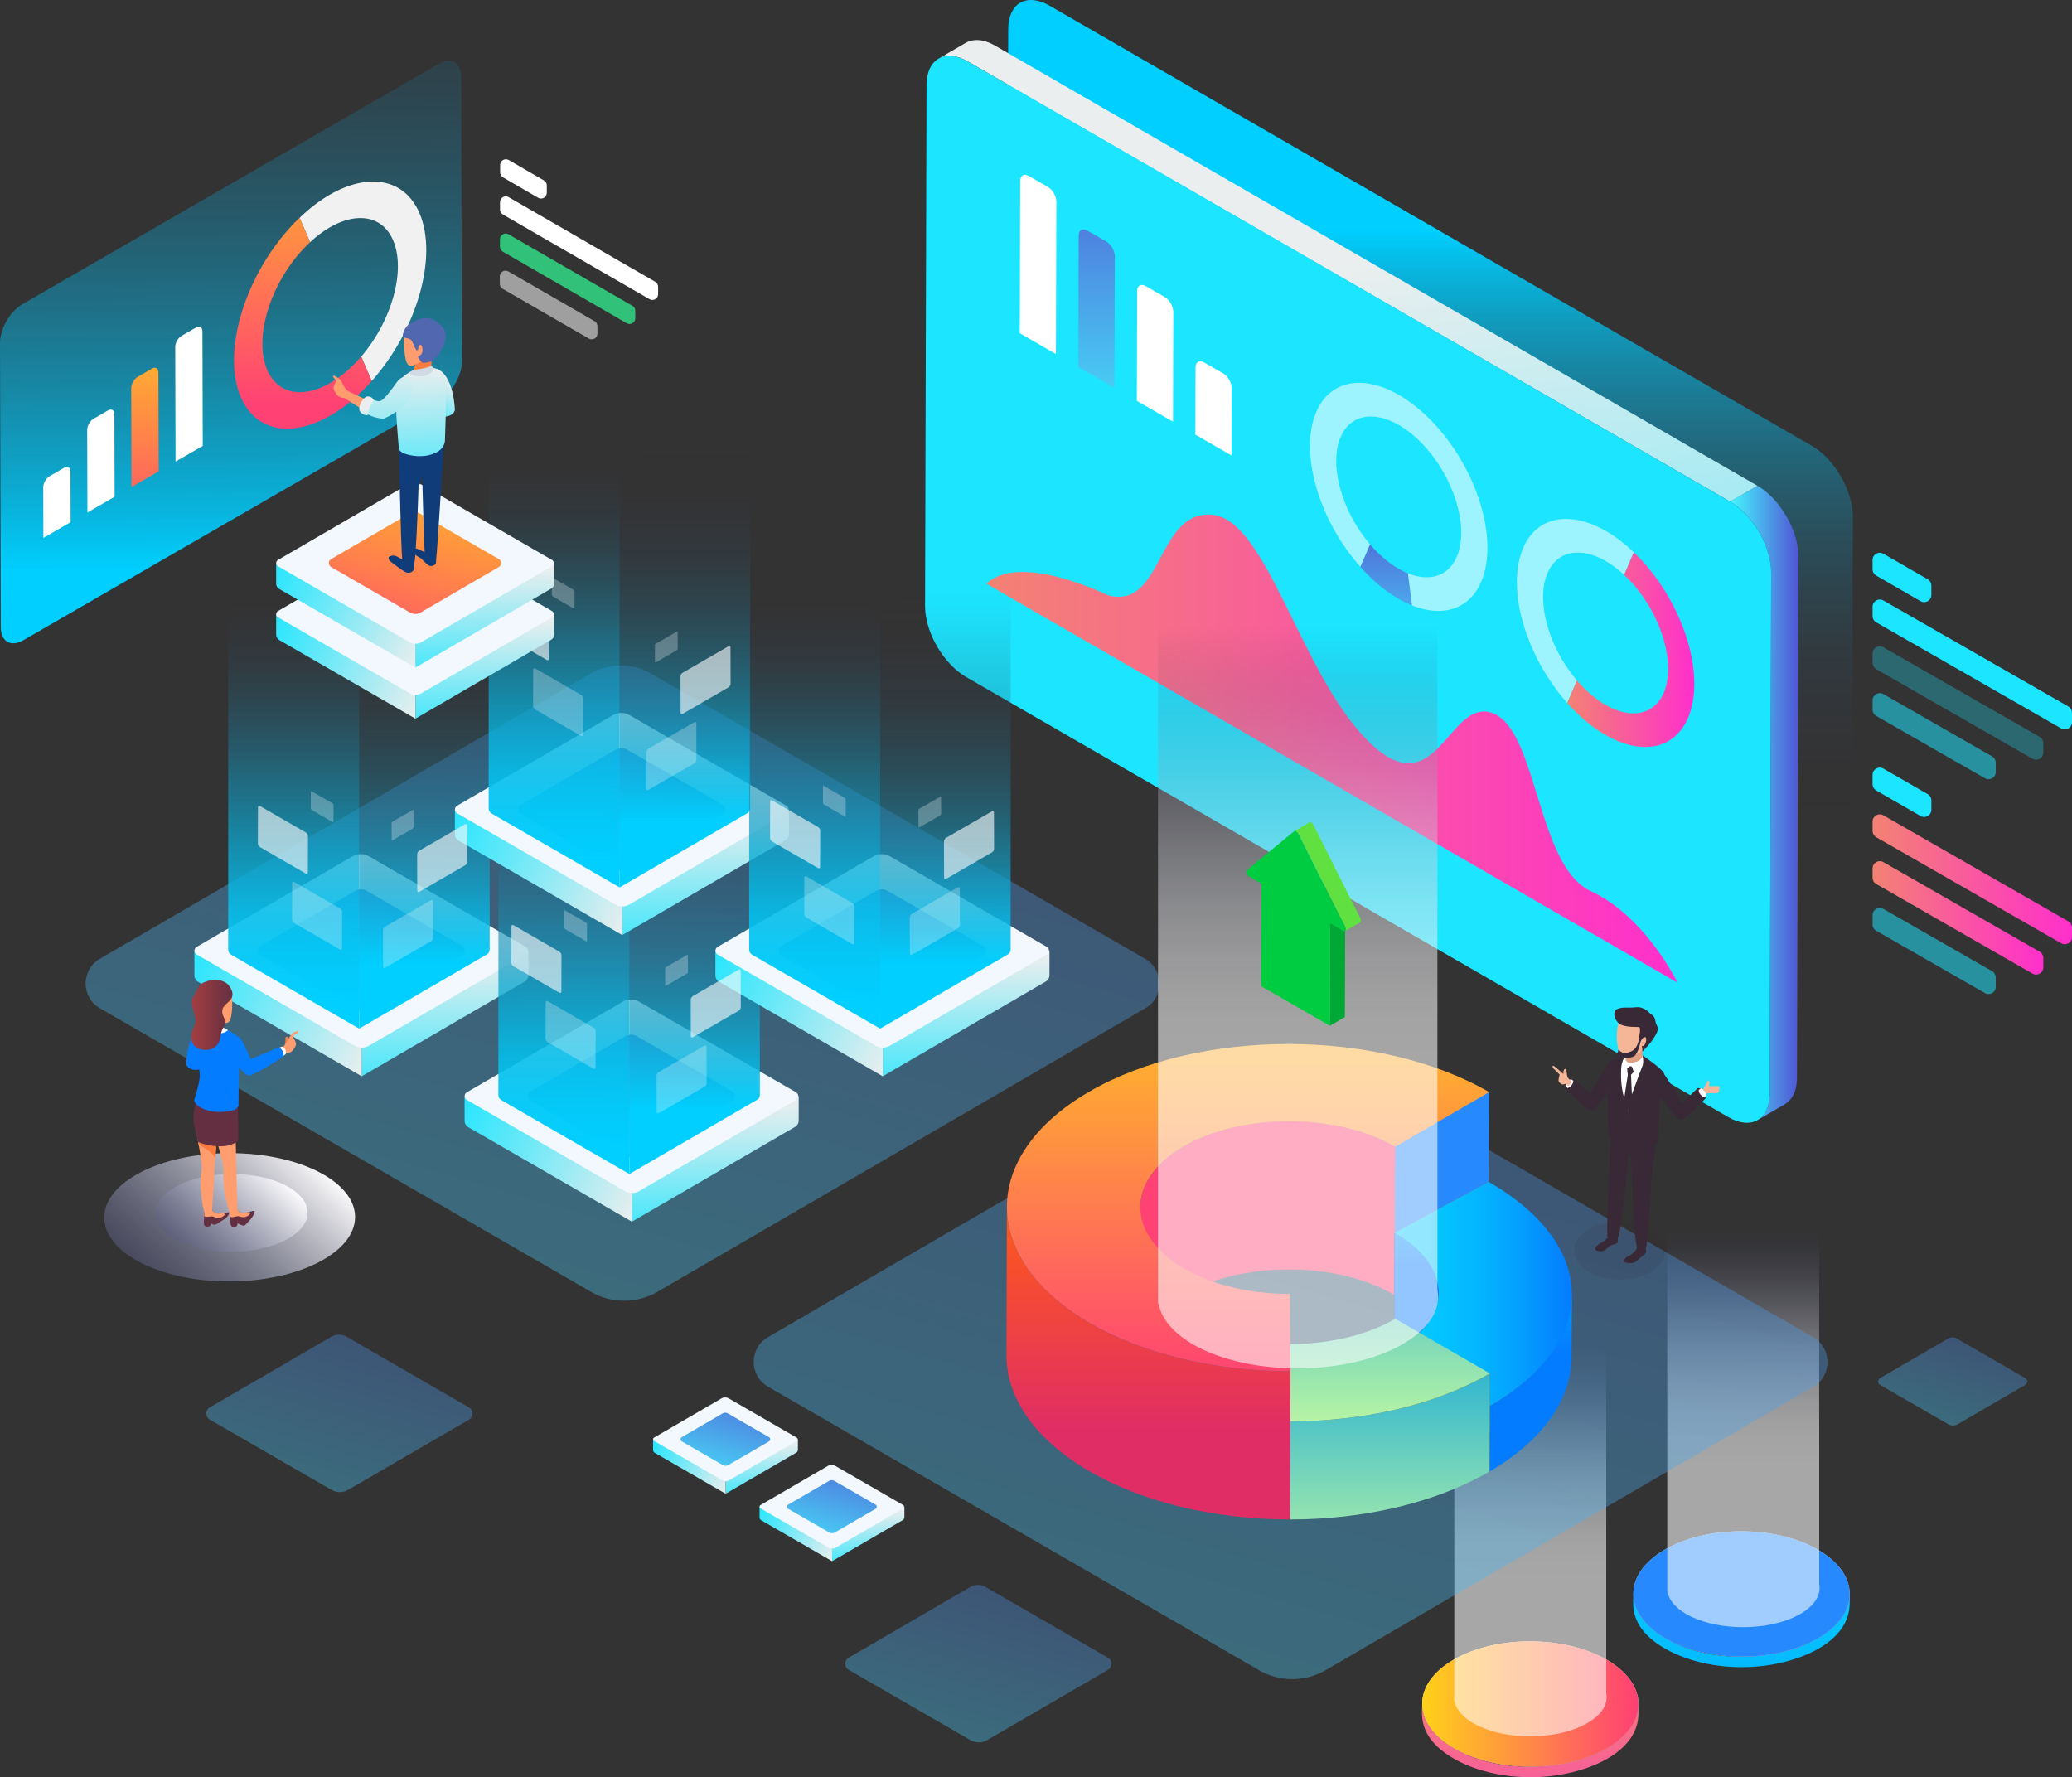 <?xml version="1.0" encoding="UTF-8"?>
<svg xmlns="http://www.w3.org/2000/svg" xmlns:xlink="http://www.w3.org/1999/xlink" viewBox="0 0 1000 857.7">
  <rect x="0" y="0" width="1000" height="857.7" fill="#333333" stroke="none"/>
  <defs>
    <linearGradient id="linear-gradient" x1="903.76" y1="424.36" x2="1000" y2="424.36" gradientUnits="userSpaceOnUse">
      <stop offset="0" stop-color="#f38273"/>
      <stop offset="1" stop-color="#ff2fcc"/>
    </linearGradient>
    <linearGradient id="linear-gradient-2" x1="903.76" y1="442.97" x2="986.16" y2="442.97" xlink:href="#linear-gradient"/>
    <linearGradient id="linear-gradient-3" x1="690.05" y1="110.92" x2="690.05" y2="402.99" gradientUnits="userSpaceOnUse">
      <stop offset="0" stop-color="#00cfff"/>
      <stop offset=".1" stop-color="#06bbe7" stop-opacity=".88"/>
      <stop offset=".44" stop-color="#1b7d9c" stop-opacity=".51"/>
      <stop offset=".71" stop-color="#2b4f65" stop-opacity=".23"/>
      <stop offset=".9" stop-color="#353243" stop-opacity=".06"/>
      <stop offset="1" stop-color="#392836" stop-opacity="0"/>
    </linearGradient>
    <linearGradient id="linear-gradient-4" x1="2276.91" y1="557.17" x2="2359.28" y2="-55.02" gradientTransform="translate(2984.77) rotate(-180) scale(1 -1)" gradientUnits="userSpaceOnUse">
      <stop offset="0" stop-color="#1ae5ff"/>
      <stop offset=".26" stop-color="#63e8f8"/>
      <stop offset=".7" stop-color="#eaeeee"/>
    </linearGradient>
    <linearGradient id="linear-gradient-5" x1="2116.79" y1="387.5" x2="2149.76" y2="387.5" gradientTransform="translate(2984.77) rotate(-180) scale(1 -1)" gradientUnits="userSpaceOnUse">
      <stop offset="0" stop-color="#5155d4"/>
      <stop offset="1" stop-color="#45f7ff"/>
    </linearGradient>
    <linearGradient id="linear-gradient-6" x1="476.09" y1="361.32" x2="809.64" y2="361.32" xlink:href="#linear-gradient"/>
    <linearGradient id="linear-gradient-7" x1="529.24" y1="65.28" x2="529.24" y2="232.28" gradientTransform="matrix(1,0,0,1,0,0)" xlink:href="#linear-gradient-5"/>
    <linearGradient id="linear-gradient-8" x1="669.02" y1="243.16" x2="669.02" y2="339.32" gradientTransform="matrix(1,0,0,1,0,0)" xlink:href="#linear-gradient-5"/>
    <linearGradient id="linear-gradient-9" x1="756.39" y1="313.54" x2="817.72" y2="313.54" xlink:href="#linear-gradient"/>
    <linearGradient id="linear-gradient-10" x1="417.79" y1="66.53" x2="190.02" y2="858.78" gradientTransform="matrix(1,0,0,1,0,0)" xlink:href="#linear-gradient-5"/>
    <linearGradient id="linear-gradient-11" x1="214.83" y1="539.24" x2="214.83" y2="428.73" gradientTransform="matrix(1,0,0,1,0,0)" xlink:href="#linear-gradient-4"/>
    <linearGradient id="linear-gradient-12" x1="83.27" y1="463" x2="219.73" y2="532.93" gradientTransform="matrix(1,0,0,1,0,0)" xlink:href="#linear-gradient-4"/>
    <linearGradient id="linear-gradient-13" x1="196.98" y1="380.13" x2="153.06" y2="532.88" gradientTransform="matrix(1,0,0,1,0,0)" xlink:href="#linear-gradient-5"/>
    <linearGradient id="linear-gradient-14" x1="204.85" y1="465.24" x2="204.85" y2="285.26" xlink:href="#linear-gradient-3"/>
    <linearGradient id="linear-gradient-15" x1="141.75" y1="483.88" x2="141.75" y2="284.94" gradientUnits="userSpaceOnUse">
      <stop offset="0" stop-color="#00cfff"/>
      <stop offset=".09" stop-color="#01caf9" stop-opacity=".97"/>
      <stop offset=".22" stop-color="#05beea" stop-opacity=".9"/>
      <stop offset=".37" stop-color="#0ca9d2" stop-opacity=".78"/>
      <stop offset=".54" stop-color="#168db0" stop-opacity=".61"/>
      <stop offset=".72" stop-color="#226984" stop-opacity=".39"/>
      <stop offset=".91" stop-color="#313e50" stop-opacity=".13"/>
      <stop offset="1" stop-color="#392836" stop-opacity="0"/>
    </linearGradient>
    <linearGradient id="linear-gradient-16" x1="345.23" y1="609.4" x2="345.23" y2="498.9" gradientTransform="matrix(1,0,0,1,0,0)" xlink:href="#linear-gradient-4"/>
    <linearGradient id="linear-gradient-17" x1="213.66" y1="533.16" x2="350.12" y2="603.09" gradientTransform="matrix(1,0,0,1,0,0)" xlink:href="#linear-gradient-4"/>
    <linearGradient id="linear-gradient-18" x1="327.38" y1="450.3" x2="283.46" y2="603.05" gradientTransform="matrix(1,0,0,1,0,0)" xlink:href="#linear-gradient-5"/>
    <linearGradient id="linear-gradient-19" x1="335.24" y1="535.4" x2="335.24" y2="355.43" xlink:href="#linear-gradient-3"/>
    <linearGradient id="linear-gradient-20" x1="272.15" y1="554.05" x2="272.15" y2="355.11" xlink:href="#linear-gradient-15"/>
    <linearGradient id="linear-gradient-21" x1="340.55" y1="471.08" x2="340.55" y2="360.57" gradientTransform="matrix(1,0,0,1,0,0)" xlink:href="#linear-gradient-4"/>
    <linearGradient id="linear-gradient-22" x1="208.98" y1="394.84" x2="345.44" y2="464.77" gradientTransform="matrix(1,0,0,1,0,0)" xlink:href="#linear-gradient-4"/>
    <linearGradient id="linear-gradient-23" x1="322.69" y1="311.97" x2="278.78" y2="464.73" gradientTransform="matrix(1,0,0,1,0,0)" xlink:href="#linear-gradient-5"/>
    <linearGradient id="linear-gradient-24" x1="330.56" y1="397.08" x2="330.56" y2="217.1" xlink:href="#linear-gradient-3"/>
    <linearGradient id="linear-gradient-25" x1="267.47" y1="415.72" x2="267.47" y2="216.78" xlink:href="#linear-gradient-15"/>
    <linearGradient id="linear-gradient-26" x1="466.26" y1="539.24" x2="466.26" y2="428.73" gradientTransform="matrix(1,0,0,1,0,0)" xlink:href="#linear-gradient-4"/>
    <linearGradient id="linear-gradient-27" x1="334.7" y1="463" x2="471.16" y2="532.93" gradientTransform="matrix(1,0,0,1,0,0)" xlink:href="#linear-gradient-4"/>
    <linearGradient id="linear-gradient-28" x1="448.41" y1="380.13" x2="404.5" y2="532.89" gradientTransform="matrix(1,0,0,1,0,0)" xlink:href="#linear-gradient-5"/>
    <linearGradient id="linear-gradient-29" x1="456.28" y1="465.24" x2="456.28" y2="285.26" xlink:href="#linear-gradient-3"/>
    <linearGradient id="linear-gradient-30" x1="393.19" x2="393.19" xlink:href="#linear-gradient-15"/>
    <linearGradient id="linear-gradient-31" x1="57.95" y1="645.04" x2="144.17" y2="551.13" gradientTransform="translate(1.8 -.34) rotate(.18)" gradientUnits="userSpaceOnUse">
      <stop offset="0" stop-color="#282a57" stop-opacity=".4"/>
      <stop offset=".41" stop-color="#7d7f9a" stop-opacity=".64"/>
      <stop offset="1" stop-color="#fff"/>
    </linearGradient>
    <linearGradient id="linear-gradient-32" x1="79.82" y1="620.17" x2="132.02" y2="563.32" gradientTransform="matrix(1,0,0,1,0,0)" xlink:href="#linear-gradient-31"/>
    <linearGradient id="linear-gradient-33" x1="92.27" y1="489.78" x2="112.19" y2="489.78" gradientUnits="userSpaceOnUse">
      <stop offset="0" stop-color="#a43f41"/>
      <stop offset="1" stop-color="#642f41"/>
    </linearGradient>
    <linearGradient id="linear-gradient-34" x1="2543.09" y1="274.87" x2="2546.52" y2="-120.87" gradientTransform="translate(2655.48) rotate(-180) scale(1 -1)" xlink:href="#linear-gradient-3"/>
    <linearGradient id="linear-gradient-35" x1="146.17" y1="38.94" x2="146.17" y2="197.31" gradientUnits="userSpaceOnUse">
      <stop offset="0" stop-color="#ffd119"/>
      <stop offset=".99" stop-color="#ff4174"/>
    </linearGradient>
    <linearGradient id="linear-gradient-36" x1="233.96" y1="363.32" x2="233.96" y2="271.37" gradientTransform="matrix(1,0,0,1,0,0)" xlink:href="#linear-gradient-4"/>
    <linearGradient id="linear-gradient-37" x1="124.49" y1="299.88" x2="238.04" y2="358.07" gradientTransform="matrix(1,0,0,1,0,0)" xlink:href="#linear-gradient-4"/>
    <linearGradient id="linear-gradient-38" x1="219.11" y1="230.93" x2="182.57" y2="358.03" gradientTransform="matrix(1,0,0,1,0,0)" xlink:href="#linear-gradient-5"/>
    <linearGradient id="linear-gradient-39" x1="233.96" y1="338.65" x2="233.96" y2="246.7" gradientTransform="matrix(1,0,0,1,0,0)" xlink:href="#linear-gradient-4"/>
    <linearGradient id="linear-gradient-40" x1="124.49" y1="275.21" x2="238.04" y2="333.4" gradientTransform="matrix(1,0,0,1,0,0)" xlink:href="#linear-gradient-4"/>
    <linearGradient id="linear-gradient-41" x1="219.11" y1="206.26" x2="182.57" y2="333.37" xlink:href="#linear-gradient-35"/>
    <linearGradient id="linear-gradient-42" x1="2115.63" y1="143.28" x2="2115.63" y2="268.98" gradientTransform="translate(2185.58) rotate(-180) scale(1 -1)" xlink:href="#linear-gradient-35"/>
    <linearGradient id="linear-gradient-43" x1="203.5" y1="200" x2="225.58" y2="180.76" gradientTransform="matrix(1,0,0,1,0,0)" xlink:href="#linear-gradient-4"/>
    <linearGradient id="linear-gradient-44" x1="206.13" y1="250.66" x2="201.15" y2="146.84" gradientTransform="matrix(1,0,0,1,0,0)" xlink:href="#linear-gradient-4"/>
    <linearGradient id="linear-gradient-45" x1="190.47" y1="248.79" x2="185.5" y2="144.97" gradientTransform="matrix(1,0,0,1,0,0)" xlink:href="#linear-gradient-4"/>
    <linearGradient id="linear-gradient-46" x1="179.01" y1="211.31" x2="176.42" y2="191.62" gradientTransform="matrix(1,0,0,1,0,0)" xlink:href="#linear-gradient-4"/>
    <linearGradient id="linear-gradient-47" x1="367.64" y1="729.48" x2="367.64" y2="681.57" gradientTransform="matrix(1,0,0,1,0,0)" xlink:href="#linear-gradient-4"/>
    <linearGradient id="linear-gradient-48" x1="310.6" y1="696.43" x2="369.76" y2="726.74" gradientTransform="matrix(1,0,0,1,0,0)" xlink:href="#linear-gradient-4"/>
    <linearGradient id="linear-gradient-49" x1="359.9" y1="660.5" x2="340.86" y2="726.73" gradientTransform="matrix(1,0,0,1,0,0)" xlink:href="#linear-gradient-5"/>
    <linearGradient id="linear-gradient-50" x1="419.03" y1="762.03" x2="419.03" y2="714.12" gradientTransform="matrix(1,0,0,1,0,0)" xlink:href="#linear-gradient-4"/>
    <linearGradient id="linear-gradient-51" x1="361.99" y1="728.98" x2="421.16" y2="759.29" gradientTransform="matrix(1,0,0,1,0,0)" xlink:href="#linear-gradient-4"/>
    <linearGradient id="linear-gradient-52" x1="411.29" y1="693.05" x2="392.25" y2="759.27" gradientTransform="matrix(1,0,0,1,0,0)" xlink:href="#linear-gradient-5"/>
    <linearGradient id="linear-gradient-53" x1="192.9" y1="580.98" x2="136.42" y2="777.41" gradientTransform="matrix(1,0,0,1,0,0)" xlink:href="#linear-gradient-5"/>
    <linearGradient id="linear-gradient-54" x1="501.26" y1="701.76" x2="444.79" y2="898.18" gradientTransform="matrix(1,0,0,1,0,0)" xlink:href="#linear-gradient-5"/>
    <linearGradient id="linear-gradient-55" x1="958.71" y1="610.06" x2="927.09" y2="720.06" gradientTransform="matrix(1,0,0,1,0,0)" xlink:href="#linear-gradient-5"/>
    <linearGradient id="linear-gradient-56" x1="738.54" y1="800.64" x2="738.54" y2="941.63" xlink:href="#linear-gradient"/>
    <linearGradient id="linear-gradient-57" x1="686.38" y1="822.36" x2="790.78" y2="822.36" xlink:href="#linear-gradient-35"/>
    <linearGradient id="linear-gradient-58" x1="738.64" y1="643.39" x2="738.64" y2="762.86" gradientUnits="userSpaceOnUse">
      <stop offset="0" stop-color="#282a57" stop-opacity="0"/>
      <stop offset=".03" stop-color="#353761" stop-opacity=".06"/>
      <stop offset=".14" stop-color="#646585" stop-opacity=".28"/>
      <stop offset=".26" stop-color="#8d8ea6" stop-opacity=".47"/>
      <stop offset=".37" stop-color="#b0b1c1" stop-opacity=".63"/>
      <stop offset=".49" stop-color="#cccdd7" stop-opacity=".77"/>
      <stop offset=".61" stop-color="#e2e3e9" stop-opacity=".87"/>
      <stop offset=".73" stop-color="#f2f2f5" stop-opacity=".94"/>
      <stop offset=".86" stop-color="#fbfbfc" stop-opacity=".99"/>
      <stop offset="1" stop-color="#fff"/>
    </linearGradient>
    <linearGradient id="linear-gradient-59" x1="840.47" y1="747.53" x2="840.47" y2="888.52" gradientUnits="userSpaceOnUse">
      <stop offset="0" stop-color="#05ccff"/>
      <stop offset=".2" stop-color="#04c6ff"/>
      <stop offset=".44" stop-color="#04b8ff"/>
      <stop offset=".71" stop-color="#049fff"/>
      <stop offset=".99" stop-color="#047dff"/>
      <stop offset="1" stop-color="#047cff"/>
    </linearGradient>
    <linearGradient id="linear-gradient-60" x1="841.42" y1="590.71" x2="841.42" y2="710.18" xlink:href="#linear-gradient-58"/>
    <linearGradient id="linear-gradient-61" x1="740.22" y1="249.15" x2="512.45" y2="1041.4" gradientTransform="matrix(1,0,0,1,0,0)" xlink:href="#linear-gradient-5"/>
    <linearGradient id="linear-gradient-62" x1="611.75" y1="401.69" x2="611.75" y2="537.2" xlink:href="#linear-gradient-35"/>
    <clipPath id="clippath">
      <path d="m694.31,622.88l-.2,31.65c.03-10.74-7.06,18.43-21.25,10.23l.2-69.81c14.19,8.19,21.28,17.19,21.25,27.93Z" style="fill: #1e079d;"/>
    </clipPath>
    <linearGradient id="linear-gradient-63" x1="683.58" y1="531.46" x2="683.58" y2="609.84" xlink:href="#linear-gradient-59"/>
    <linearGradient id="linear-gradient-64" x1="738.77" y1="521.18" x2="738.77" y2="653.53" xlink:href="#linear-gradient-59"/>
    <linearGradient id="linear-gradient-65" x1="673.06" y1="624.46" x2="758.66" y2="624.46" xlink:href="#linear-gradient-59"/>
    <clipPath id="clippath-1">
      <path d="m719.06,662.82l-.2,47.35c-26.54,15.42-61.39,23.15-96.29,23.14l.2-47.35c34.9,0,69.75-7.72,96.29-23.14Z" style="fill: none;"/>
    </clipPath>
    <linearGradient id="linear-gradient-66" x1="670.82" y1="626.11" x2="670.82" y2="763.33" gradientUnits="userSpaceOnUse">
      <stop offset="0" stop-color="#009ee0"/>
      <stop offset="1" stop-color="#bdf7a3"/>
    </linearGradient>
    <linearGradient id="linear-gradient-67" x1="670.81" y1="557.59" x2="670.81" y2="690.6" xlink:href="#linear-gradient-66"/>
    <clipPath id="clippath-2">
      <path d="m485.75,653.94l.2-71.56c-.06,20.35,13.37,40.72,40.26,56.25,26.71,15.42,61.65,23.13,96.56,23.13l-.2,71.56c-34.91,0-69.85-7.71-96.56-23.13-26.89-15.52-40.31-35.9-40.26-56.25Z" style="fill: none;"/>
    </clipPath>
    <linearGradient id="linear-gradient-68" x1="554.26" y1="583.28" x2="554.26" y2="691.55" gradientUnits="userSpaceOnUse">
      <stop offset="0" stop-color="#ff5a19"/>
      <stop offset=".99" stop-color="#e02d66"/>
    </linearGradient>
    <linearGradient id="linear-gradient-69" x1="602.34" y1="458.22" x2="602.34" y2="670.76" xlink:href="#linear-gradient-35"/>
    <linearGradient id="linear-gradient-70" x1="626.48" y1="302.59" x2="626.48" y2="522.29" xlink:href="#linear-gradient-58"/>
  </defs>
  <g style="fill: none; isolation: isolate;">
    <g id="Calque_2" data-name="Calque 2">
      <g id="OBJECTS">
        <g>
          <g>
            <g>
              <g>
                <path d="m932.13,282.58v4.54c0,2.67-2.89,4.35-5.21,3.01l-21.43-12.35c-1.08-.62-1.74-1.77-1.74-3.01v-4.53c0-2.67,2.89-4.35,5.21-3.01l21.43,12.35c1.08.62,1.74,1.77,1.74,3.01Z" style="fill: #1ce5ff;"/>
                <path d="m1000,343.99v4.55c0,2.67-2.88,4.34-5.2,3.01l-89.29-51.19c-1.08-.62-1.75-1.77-1.75-3.01v-4.55c0-2.67,2.88-4.34,5.2-3.02l89.29,51.19c1.08.62,1.75,1.77,1.75,3.01Z" style="fill: #1ce5ff;"/>
                <g style="fill: none; opacity: .53;">
                  <path d="m963.2,368.05v4.55c0,2.67-2.88,4.34-5.2,3.01l-52.48-30.08c-1.08-.62-1.75-1.77-1.75-3.01v-4.55c0-2.67,2.88-4.34,5.2-3.01l52.48,30.08c1.08.62,1.75,1.77,1.75,3.01Z" style="fill: #1ce5ff;"/>
                </g>
                <path d="m986.16,358.64v4.55c0,2.67-2.89,4.34-5.2,3.01l-75.45-43.25c-1.08-.62-1.75-1.77-1.75-3.01v-4.55c0-2.67,2.88-4.34,5.2-3.01l75.45,43.25c1.08.62,1.75,1.77,1.75,3.01Z" style="fill: #1ce5ff; opacity: .3;"/>
              </g>
              <g>
                <path d="m932.13,386.27v4.54c0,2.67-2.89,4.34-5.21,3.01l-21.43-12.35c-1.08-.62-1.74-1.77-1.74-3.01v-4.53c0-2.67,2.89-4.35,5.21-3.01l21.43,12.35c1.08.62,1.74,1.77,1.74,3.01Z" style="fill: #1ce5ff;"/>
                <path d="m1000,447.68v4.55c0,2.67-2.88,4.34-5.2,3.01l-89.29-51.19c-1.08-.62-1.75-1.77-1.75-3.01v-4.55c0-2.67,2.88-4.34,5.2-3.02l89.29,51.19c1.08.62,1.75,1.77,1.75,3.01Z" style="fill: url(#linear-gradient);"/>
                <g style="fill: none; opacity: .53;">
                  <path d="m963.2,471.73v4.55c0,2.67-2.88,4.34-5.2,3.01l-52.48-30.08c-1.08-.62-1.75-1.77-1.75-3.01v-4.55c0-2.67,2.88-4.34,5.2-3.01l52.48,30.08c1.08.62,1.75,1.77,1.75,3.01Z" style="fill: #1ce5ff;"/>
                </g>
                <path d="m986.16,462.32v4.55c0,2.67-2.89,4.34-5.2,3.01l-75.45-43.25c-1.08-.62-1.75-1.77-1.75-3.01v-4.55c0-2.67,2.88-4.34,5.2-3.01l75.45,43.25c1.08.62,1.75,1.77,1.75,3.01Z" style="fill: url(#linear-gradient-2);"/>
              </g>
            </g>
            <path d="m874.43,215.14c10.98,6.34,19.84,21.68,19.8,34.3l-.71,251.38c-.04,12.61-8.95,17.7-19.93,11.36l-367.91-212.42c-10.98-6.34-19.84-21.68-19.8-34.3l.71-251.38c.04-12.61,8.95-17.7,19.93-11.36l367.91,212.42Z" style="fill: url(#linear-gradient-3);"/>
            <g>
              <path d="m480.27,22.04c-.21-.12-.42-.24-.63-.35-.27-.15-.54-.29-.81-.42-.27-.13-.54-.26-.81-.38-.27-.12-.53-.23-.8-.34-.27-.11-.54-.21-.8-.3-.05-.02-.1-.03-.15-.05-.02,0-.04-.01-.06-.02-.19-.07-.39-.13-.58-.19-.28-.08-.55-.16-.82-.23-.27-.07-.55-.13-.81-.18-.29-.06-.58-.11-.87-.14-.2-.03-.39-.04-.58-.06-.03,0-.06,0-.09,0-.07,0-.14-.02-.21-.02-.31-.02-.63-.03-.93-.03-.35,0-.69.02-1.03.05-.39.04-.77.09-1.14.17,0,0-.02,0-.03,0-.01,0-.02,0-.04,0-.46.09-.9.21-1.32.36-.56.2-1.1.45-1.61.74l-13.17,7.65c.89-.52,1.88-.89,2.93-1.11.01,0,.03,0,.04-.01,1.05-.21,2.17-.27,3.34-.17.03,0,.06,0,.09,0,1.17.11,2.4.37,3.67.8.02,0,.04.01.06.02,1.29.44,2.63,1.05,4.01,1.85l367.91,212.42,13.17-7.65L480.27,22.04Z" style="fill: url(#linear-gradient-4);"/>
              <path d="m867.98,267.86c0-.32-.02-.64-.05-.96-.02-.32-.05-.64-.08-.97-.03-.32-.07-.65-.11-.97-.04-.33-.09-.66-.14-1,0,0,0-.02,0-.03,0,0,0-.01,0-.02-.05-.32-.11-.64-.17-.96-.06-.34-.13-.69-.21-1.04-.08-.35-.16-.69-.24-1.04-.09-.35-.18-.7-.28-1.05-.08-.27-.16-.54-.24-.82,0-.02-.01-.04-.02-.06-.02-.06-.03-.11-.05-.17-.11-.34-.22-.69-.33-1.03-.11-.34-.23-.68-.35-1.01-.12-.32-.24-.65-.36-.97-.13-.32-.25-.64-.39-.96-.1-.25-.21-.49-.32-.74,0-.02-.01-.03-.02-.05-.02-.06-.05-.11-.07-.17-.14-.32-.29-.64-.44-.96-.16-.35-.33-.7-.51-1.04-.2-.4-.4-.79-.61-1.19-.23-.42-.47-.84-.71-1.26-.04-.07-.08-.15-.12-.22-.05-.09-.1-.18-.15-.26-.47-.8-.96-1.58-1.47-2.35-.41-.61-.83-1.21-1.26-1.79-.29-.39-.58-.78-.88-1.16-.25-.32-.51-.64-.77-.95-.25-.3-.51-.6-.77-.9-.25-.29-.51-.58-.77-.86-.05-.06-.11-.11-.16-.16-.02-.02-.04-.04-.06-.06-.2-.21-.4-.42-.6-.63-.28-.28-.56-.56-.84-.83-.29-.28-.58-.55-.87-.81-.29-.26-.59-.52-.88-.77-.15-.13-.3-.24-.45-.37-.03-.03-.07-.06-.1-.08-.11-.09-.22-.18-.33-.27-.29-.23-.58-.45-.87-.67-.29-.21-.58-.42-.86-.62-.28-.19-.56-.38-.84-.56-.28-.18-.56-.35-.84-.52-.07-.04-.13-.08-.2-.11l-13.17,7.65c1.36.78,2.68,1.71,3.96,2.74.03.03.07.05.1.08,1.26,1.03,2.48,2.17,3.64,3.41.02.02.04.04.06.06,2.34,2.5,4.45,5.37,6.22,8.42.04.07.08.15.12.22.86,1.5,1.65,3.04,2.33,4.62,0,.02.02.04.02.06.7,1.61,1.3,3.24,1.8,4.87,0,.02.01.04.02.07.49,1.64.88,3.28,1.13,4.91,0,0,0,.01,0,.02.26,1.64.39,3.25.39,4.83l-.71,251.38c0,1.54-.15,2.97-.4,4.28,0,.04-.02.08-.03.12-.26,1.29-.64,2.45-1.12,3.5,0,.02-.02.05-.03.07-.41.88-.94,1.61-1.49,2.31-.18.23-.36.47-.55.68-.66.7-1.37,1.32-2.17,1.79l13.17-7.65c.8-.47,1.51-1.09,2.17-1.79.2-.21.37-.45.55-.68.24-.3.5-.56.72-.89.27-.43.52-.88.75-1.36,0-.02.02-.04.03-.06,0-.02.02-.04.03-.06.15-.32.29-.66.42-1,.13-.34.24-.69.35-1.05.1-.33.18-.67.26-1.02.03-.14.06-.29.09-.44,0-.04.02-.08.02-.12.03-.14.06-.27.08-.41.05-.31.1-.63.14-.95.04-.31.07-.63.1-.96.03-.31.04-.62.06-.94.01-.32.02-.64.02-.96,0-.02,0-.04,0-.06l.71-251.38c0-.3,0-.6-.01-.9Z" style="fill: url(#linear-gradient-5);"/>
              <path d="m835.01,242.11c10.98,6.34,19.84,21.68,19.8,34.3l-.71,251.38c-.04,12.61-8.95,17.7-19.93,11.36l-367.91-212.42c-10.98-6.34-19.84-21.68-19.8-34.3l.71-251.38c.04-12.61,8.95-17.7,19.93-11.36l367.91,212.42Z" style="fill: #1ce5ff;"/>
            </g>
            <path d="m591.96,250.73c-2.29-1.32-4.64-2.12-7.09-2.32-26.83-2.11-23.39,46.14-50.2,38.87-2.14-1.03-42.88-20.65-58.58-5.57l333.55,192.58c-.7-1.42-14.06-28.44-37.16-41.78-1.54-.89-3.12-1.71-4.74-2.45-.59-.27-1.17-.57-1.74-.9-11.71-6.76-17.81-24.97-23.38-42.91-5.56-17.95-10.6-35.58-20.17-41.11-.61-.35-1.23-.65-1.88-.9-19.23-7.42-25.65,35.51-50.57,21.13-2.88-1.66-6-4.09-9.42-7.44-29.98-29.47-45.85-94.05-68.63-107.2Z" style="fill: url(#linear-gradient-6);"/>
            <g>
              <path d="m581.18,174.92c-2.29-1.32-4.16-.26-4.17,2.38l-.09,32.45,17.45,10.07.09-32.45c0-2.63-1.85-5.85-4.14-7.17l-9.14-5.28Z" style="fill: #fff;"/>
              <path d="m552.99,138.09c-2.29-1.32-4.16-.27-4.17,2.37l-.15,52.98,17.45,10.07.15-52.98c0-2.65-1.85-5.85-4.14-7.17l-9.14-5.28Z" style="fill: #fff;"/>
              <path d="m524.78,111.28c-2.3-1.33-4.16-.26-4.17,2.38l-.18,63.48,17.43,10.07.18-63.48c0-2.63-1.84-5.84-4.14-7.17l-9.13-5.27Z" style="fill: url(#linear-gradient-7);"/>
              <path d="m496.55,84.93c-2.29-1.32-4.16-.26-4.17,2.37l-.21,73.51,17.45,10.07.21-73.51c0-2.63-1.85-5.85-4.14-7.17l-9.14-5.28Z" style="fill: #fff;"/>
            </g>
            <g>
              <path d="m668.02,269.52c-1.38-1.17-2.75-2.46-4.1-3.85,1.36,1.4,2.73,2.68,4.1,3.85Z" style="fill: #757777;"/>
              <g style="fill: none; isolation: isolate;">
                <path d="m661.21,262.7l-4.68,10.86c.89,1.01,1.8,2,2.73,2.95,2.73,2.81,5.5,5.3,8.28,7.47,2.45,1.91,4.9,3.56,7.33,4.97,2.23,1.29,4.45,2.36,6.63,3.23l-1.98-15.48c-1.52-.62-3.05-1.37-4.6-2.26-2.29-1.32-4.6-2.95-6.89-4.91-1.38-1.17-2.75-2.46-4.1-3.85-.93-.95-1.84-1.95-2.71-2.97Z" style="fill: url(#linear-gradient-8);"/>
                <g style="fill: none; mix-blend-mode: overlay; opacity: .57;">
                  <path d="m635.27,198.79c-8.35,19.42,1.16,52.16,21.27,74.77l4.68-10.86c-13.64-15.91-19.98-38.38-14.2-51.81,4.71-10.95,16.11-12.72,28.15-5.76,2.92,1.69,5.88,3.88,8.78,6.59.75.7,1.49,1.42,2.25,2.19,15.48,15.96,23.06,40.49,16.9,54.78-4.11,9.56-13.3,12.13-23.58,8.01l1.98,15.48c-2.18-.87-4.4-1.94-6.63-3.23-2.43-1.41-4.88-3.06-7.33-4.97,2.46,1.92,4.92,3.58,7.37,5,17.08,9.86,33.25,7.35,39.93-8.19,8.72-20.29-2.02-55.09-23.99-77.73-.73-.75-1.47-1.47-2.2-2.17-.18-.18-.36-.34-.55-.52-4.31-4.06-8.64-7.3-12.91-9.76-17.07-9.86-33.24-7.35-39.93,8.19Z" style="fill: #fff;"/>
                </g>
              </g>
              <g>
                <g style="fill: none; mix-blend-mode: overlay; opacity: .57;">
                  <path d="m775.04,256.28c-17.08-9.86-33.24-7.34-39.92,8.19-8.36,19.43,1.15,52.15,21.27,74.78l4.67-10.87c-13.63-15.9-19.98-38.38-14.19-51.81,4.71-10.95,16.1-12.72,28.14-5.77,2.93,1.69,5.91,3.91,8.83,6.63l4.67-10.87c-4.44-4.27-8.98-7.71-13.46-10.29Z" style="fill: #fff;"/>
                </g>
                <path d="m788.5,266.57l-4.66,10.86c.73.69,1.47,1.4,2.2,2.16,15.49,15.96,23.06,40.48,16.91,54.79-.23.51-.46,1-.72,1.49-.09.17-.19.34-.29.51-4.48,7.89-13.06,9.82-22.58,6-1.49-.59-3-1.33-4.52-2.21-.41-.23-.81-.48-1.22-.73-.74-.46-1.31-.85-1.87-1.23l-.25-.18c-1.22-.86-2.44-1.8-3.66-2.84-.15-.13-.3-.26-.46-.4-.45-.39-.9-.8-1.35-1.22-.17-.15-.33-.3-.5-.47-.59-.55-1.17-1.13-1.75-1.72-.94-.97-1.84-1.96-2.72-2.98l-4.67,10.87c.89,1,1.79,1.99,2.72,2.94.83.85,1.66,1.67,2.5,2.46.23.22.47.45.71.67.63.59,1.28,1.17,1.93,1.73.22.19.43.38.65.56,1.73,1.47,3.47,2.83,5.2,4.04.14.1.27.19.41.28.79.56,1.58,1.07,2.37,1.57l.28.17c.54.33,1.08.66,1.62.97,1.28.74,2.56,1.41,3.83,2.01.96.45,1.86.84,2.76,1.2,14.52,5.76,27.52,2.12,33.33-11.41,8.72-20.28-2.02-55.09-23.98-77.73-.73-.75-1.47-1.47-2.2-2.17Z" style="fill: url(#linear-gradient-9);"/>
              </g>
            </g>
          </g>
          <g style="fill: none; opacity: .38;">
            <path d="m552.69,486.64l-235.38,136.79c-9.9,5.75-22.12,5.77-32.03.05L48.24,486.62c-9.2-5.31-9.22-18.58-.03-23.92l236.8-137.61c9.02-5.24,20.15-5.26,29.18-.04l238.47,137.68c9.2,5.31,9.22,18.58.03,23.92Z" style="fill: url(#linear-gradient-10);"/>
          </g>
          <g>
            <g>
              <g>
                <g>
                  <g style="fill: none; isolation: isolate;">
                    <path d="m255.07,458.78l-80.46,46.76-.03,13.89,78.72-45.74c1.09-.64,1.77-1.81,1.77-3.07v-11.83Z" style="fill: url(#linear-gradient-11);"/>
                    <path d="m93.83,458.78v11.97c0,1.27.68,2.44,1.78,3.08l78.98,45.6.03-14-80.78-46.64Z" style="fill: url(#linear-gradient-12);"/>
                    <path d="m253.81,460.67l-75.74,44.01c-2.13,1.24-4.77,1.24-6.91,0l-76.25-44.02c-1.41-.82-1.42-2.85,0-3.67l75.23-43.72c2.45-1.42,5.48-1.43,7.93-.01l75.74,43.73c1.41.82,1.42,2.85,0,3.67Z" style="fill: #f2f8fd;"/>
                    <path d="m222.99,461.13l-45.38,26.37c-1.91,1.11-4.26,1.11-6.18,0l-45.7-26.39c-1.77-1.02-1.78-3.58,0-4.61l45.66-26.53c1.74-1.01,3.89-1.01,5.63,0l45.98,26.55c1.77,1.02,1.78,3.58,0,4.61Z" style="fill: url(#linear-gradient-13);"/>
                  </g>
                  <g style="fill: none; mix-blend-mode: hard-light;">
                    <g>
                      <g style="fill: none; mix-blend-mode: screen;">
                        <path d="m236.34,257.38l-62.98,36.6-.02,202.45,61.61-35.81c.86-.5,1.38-1.41,1.38-2.4v-200.84Z" style="fill: url(#linear-gradient-14);"/>
                      </g>
                      <path d="m110.14,257.38v200.95c0,.99.53,1.91,1.39,2.41l61.82,35.69.02-202.54-63.23-36.51Z" style="fill: url(#linear-gradient-15);"/>
                    </g>
                  </g>
                </g>
                <g>
                  <g style="fill: none; isolation: isolate;">
                    <path d="m385.47,528.95l-80.46,46.76-.03,13.89,78.72-45.74c1.09-.64,1.77-1.81,1.77-3.07v-11.83Z" style="fill: url(#linear-gradient-16);"/>
                    <path d="m224.23,528.95v11.97c0,1.27.68,2.44,1.78,3.08l78.98,45.6.03-14-80.78-46.64Z" style="fill: url(#linear-gradient-17);"/>
                    <path d="m384.2,530.84l-75.74,44.01c-2.13,1.24-4.77,1.24-6.91,0l-76.25-44.02c-1.41-.82-1.42-2.85,0-3.67l75.23-43.72c2.45-1.42,5.48-1.43,7.93-.01l75.74,43.73c1.41.82,1.42,2.85,0,3.67Z" style="fill: #f2f8fd;"/>
                    <path d="m353.39,531.3l-45.38,26.37c-1.91,1.11-4.26,1.11-6.18,0l-45.7-26.39c-1.77-1.02-1.78-3.58,0-4.61l45.66-26.53c1.74-1.01,3.89-1.01,5.63,0l45.98,26.55c1.77,1.02,1.78,3.58,0,4.61Z" style="fill: url(#linear-gradient-18);"/>
                  </g>
                  <g style="fill: none; mix-blend-mode: hard-light;">
                    <g>
                      <g style="fill: none; mix-blend-mode: screen;">
                        <path d="m366.74,327.55l-62.98,36.6-.02,202.45,61.61-35.81c.86-.5,1.38-1.41,1.38-2.4v-200.84Z" style="fill: url(#linear-gradient-19);"/>
                      </g>
                      <path d="m240.54,327.55v200.95c0,.99.53,1.91,1.39,2.41l61.82,35.69.02-202.54-63.23-36.51Z" style="fill: url(#linear-gradient-20);"/>
                    </g>
                  </g>
                </g>
              </g>
              <g>
                <g>
                  <g style="fill: none; isolation: isolate;">
                    <path d="m380.79,390.62l-80.46,46.76-.03,13.89,78.72-45.74c1.09-.64,1.77-1.81,1.77-3.07v-11.83Z" style="fill: url(#linear-gradient-21);"/>
                    <path d="m219.55,390.62v11.97c0,1.27.68,2.44,1.78,3.08l78.98,45.6.03-14-80.78-46.64Z" style="fill: url(#linear-gradient-22);"/>
                    <path d="m379.52,392.51l-75.74,44.01c-2.13,1.24-4.77,1.24-6.91,0l-76.25-44.02c-1.41-.82-1.42-2.85,0-3.67l75.23-43.72c2.45-1.42,5.48-1.43,7.93-.01l75.74,43.73c1.41.82,1.42,2.85,0,3.67Z" style="fill: #f2f8fd;"/>
                    <path d="m348.71,392.97l-45.38,26.37c-1.91,1.11-4.26,1.11-6.18,0l-45.7-26.39c-1.77-1.02-1.78-3.58,0-4.61l45.66-26.53c1.74-1.01,3.89-1.01,5.63,0l45.98,26.55c1.77,1.02,1.78,3.58,0,4.61Z" style="fill: url(#linear-gradient-23);"/>
                  </g>
                  <g style="fill: none; mix-blend-mode: hard-light;">
                    <g>
                      <g style="fill: none; mix-blend-mode: screen;">
                        <path d="m362.06,189.22l-62.98,36.6-.02,202.45,61.61-35.81c.86-.5,1.38-1.41,1.38-2.4v-200.84Z" style="fill: url(#linear-gradient-24);"/>
                      </g>
                      <path d="m235.85,189.22v200.95c0,.99.53,1.91,1.39,2.41l61.82,35.69.02-202.54-63.23-36.51Z" style="fill: url(#linear-gradient-25);"/>
                    </g>
                  </g>
                </g>
                <g>
                  <g style="fill: none; isolation: isolate;">
                    <path d="m506.51,458.78l-80.46,46.76-.03,13.89,78.72-45.74c1.09-.64,1.77-1.81,1.77-3.07v-11.83Z" style="fill: url(#linear-gradient-26);"/>
                    <path d="m345.27,458.78v11.97c0,1.27.68,2.44,1.78,3.08l78.98,45.6.03-14-80.78-46.64Z" style="fill: url(#linear-gradient-27);"/>
                    <path d="m505.24,460.67l-75.74,44.01c-2.13,1.24-4.77,1.24-6.91,0l-76.25-44.02c-1.41-.82-1.42-2.85,0-3.67l75.23-43.72c2.45-1.42,5.48-1.43,7.93-.01l75.74,43.73c1.41.82,1.42,2.85,0,3.67Z" style="fill: #f2f8fd;"/>
                    <path d="m474.42,461.13l-45.38,26.37c-1.91,1.11-4.26,1.11-6.18,0l-45.7-26.39c-1.77-1.02-1.78-3.58,0-4.61l45.66-26.53c1.74-1.01,3.88-1.01,5.63,0l45.98,26.55c1.77,1.02,1.78,3.58,0,4.61Z" style="fill: url(#linear-gradient-28);"/>
                  </g>
                  <g style="fill: none; mix-blend-mode: hard-light;">
                    <g>
                      <g style="fill: none; mix-blend-mode: screen;">
                        <path d="m487.78,257.38l-62.98,36.6-.02,202.45,61.61-35.81c.86-.5,1.38-1.41,1.38-2.4v-200.84Z" style="fill: url(#linear-gradient-29);"/>
                      </g>
                      <path d="m361.57,257.38v200.95c0,.99.53,1.91,1.39,2.41l61.82,35.69.02-202.54-63.23-36.51Z" style="fill: url(#linear-gradient-30);"/>
                    </g>
                  </g>
                </g>
              </g>
            </g>
            <g>
              <g style="fill: none; mix-blend-mode: overlay;">
                <g style="fill: none; opacity: .62;">
                  <path d="m147.64,401.79c.56.32,1,1.1,1,1.74l-.05,17.48c0,.64-.45.9-1.01.58l-22.13-12.78c-.56-.32-1.01-1.1-1-1.74l.05-17.48c0-.64.45-.9,1.01-.58l22.13,12.78Z" style="fill: #fafafa;"/>
                </g>
                <g style="fill: none; opacity: .27;">
                  <path d="m164.14,438.45c.56.32,1,1.1,1,1.74l-.05,17.48c0,.64-.45.9-1.01.58l-22.13-12.78c-.56-.32-1.01-1.1-1-1.74l.05-17.48c0-.64.45-.9,1.01-.58l22.13,12.78Z" style="fill: #fafafa;"/>
                </g>
                <g style="fill: none; opacity: .27;">
                  <path d="m160.51,387.73c.25.15.46.5.46.79l-.02,7.94c0,.29-.21.41-.46.26l-10.05-5.8c-.25-.15-.46-.5-.46-.79l.02-7.94c0-.29.21-.41.46-.26l10.05,5.8Z" style="fill: #fafafa;"/>
                </g>
              </g>
              <g style="fill: none; mix-blend-mode: overlay;">
                <g style="fill: none; opacity: .62;">
                  <path d="m263.97,298.71c.56.32,1,1.1,1,1.74l-.05,17.48c0,.64-.45.9-1.01.58l-22.13-12.78c-.56-.32-1.01-1.1-1-1.74l.05-17.48c0-.64.45-.9,1.01-.58l22.13,12.78Z" style="fill: #fafafa;"/>
                </g>
                <g style="fill: none; opacity: .27;">
                  <path d="m280.47,335.37c.56.32,1,1.1,1,1.74l-.05,17.48c0,.64-.45.9-1.01.58l-22.13-12.78c-.56-.32-1.01-1.1-1-1.74l.05-17.48c0-.64.45-.9,1.01-.58l22.13,12.78Z" style="fill: #fafafa;"/>
                </g>
                <g style="fill: none; opacity: .27;">
                  <path d="m276.84,284.65c.25.15.46.5.46.79l-.02,7.94c0,.29-.21.41-.46.26l-10.05-5.8c-.25-.15-.46-.5-.46-.79l.02-7.94c0-.29.21-.41.46-.26l10.05,5.8Z" style="fill: #fafafa;"/>
                </g>
              </g>
              <g style="fill: none; mix-blend-mode: overlay;">
                <g style="fill: none; opacity: .62;">
                  <path d="m269.99,459.3c.56.32,1,1.1,1,1.74l-.05,17.48c0,.64-.45.9-1.01.58l-22.13-12.78c-.56-.32-1.01-1.1-1-1.74l.05-17.48c0-.64.45-.9,1.01-.58l22.13,12.78Z" style="fill: #fafafa;"/>
                </g>
                <g style="fill: none; opacity: .27;">
                  <path d="m286.49,495.96c.56.32,1,1.1,1,1.74l-.05,17.48c0,.64-.45.9-1.01.58l-22.13-12.78c-.56-.32-1.01-1.1-1-1.74l.05-17.48c0-.64.45-.9,1.01-.58l22.13,12.78Z" style="fill: #fafafa;"/>
                </g>
                <g style="fill: none; opacity: .27;">
                  <path d="m282.86,445.24c.25.15.46.5.46.79l-.02,7.94c0,.29-.21.41-.46.26l-10.05-5.8c-.25-.15-.46-.5-.46-.79l.02-7.94c0-.29.21-.41.46-.26l10.05,5.8Z" style="fill: #fafafa;"/>
                </g>
              </g>
              <g style="fill: none; mix-blend-mode: overlay;">
                <g style="fill: none; opacity: .62;">
                  <path d="m394.84,399.13c.56.32,1,1.1,1,1.74l-.05,17.48c0,.64-.45.9-1.01.58l-22.13-12.78c-.56-.32-1.01-1.1-1-1.74l.05-17.48c0-.64.45-.9,1.01-.58l22.13,12.78Z" style="fill: #fafafa;"/>
                </g>
                <g style="fill: none; opacity: .27;">
                  <path d="m411.34,435.79c.56.32,1,1.1,1,1.74l-.05,17.48c0,.64-.45.9-1.01.58l-22.13-12.78c-.56-.32-1.01-1.1-1-1.74l.05-17.48c0-.64.45-.9,1.01-.58l22.13,12.78Z" style="fill: #fafafa;"/>
                </g>
                <g style="fill: none; opacity: .27;">
                  <path d="m407.71,385.07c.25.15.46.5.46.79l-.02,7.94c0,.29-.21.41-.46.26l-10.05-5.8c-.25-.15-.46-.5-.46-.79l.02-7.94c0-.29.21-.41.46-.26l10.05,5.8Z" style="fill: #fafafa;"/>
                </g>
              </g>
              <g style="fill: none; mix-blend-mode: overlay;">
                <g style="fill: none; opacity: .62;">
                  <path d="m202.33,410.57c-.56.32-1,1.1-1,1.74l.05,17.48c0,.64.45.9,1.01.58l22.13-12.78c.56-.32,1.01-1.1,1-1.74l-.05-17.48c0-.64-.45-.9-1.01-.58l-22.13,12.78Z" style="fill: #fafafa;"/>
                </g>
                <g style="fill: none; opacity: .27;">
                  <path d="m185.83,447.23c-.56.32-1,1.1-1,1.74l.05,17.48c0,.64.45.9,1.01.58l22.13-12.78c.56-.32,1.01-1.1,1-1.74l-.05-17.48c0-.64-.45-.9-1.01-.58l-22.13,12.78Z" style="fill: #fafafa;"/>
                </g>
                <g style="fill: none; opacity: .27;">
                  <path d="m189.46,396.51c-.25.15-.46.5-.46.79l.02,7.94c0,.29.21.41.46.26l10.05-5.8c.25-.15.46-.5.46-.79l-.02-7.94c0-.29-.21-.41-.46-.26l-10.05,5.8Z" style="fill: #fafafa;"/>
                </g>
              </g>
              <g style="fill: none; mix-blend-mode: overlay;">
                <g style="fill: none; opacity: .62;">
                  <path d="m329.42,324.7c-.56.32-1,1.1-1,1.74l.05,17.48c0,.64.45.9,1.01.57l22.13-12.78c.56-.32,1.01-1.1,1-1.74l-.05-17.48c0-.64-.45-.9-1.01-.58l-22.13,12.78Z" style="fill: #fafafa;"/>
                </g>
                <g style="fill: none; opacity: .27;">
                  <path d="m312.92,361.36c-.56.32-1,1.1-1,1.74l.05,17.48c0,.64.45.9,1.01.57l22.13-12.78c.56-.32,1.01-1.1,1-1.74l-.05-17.48c0-.64-.45-.9-1.01-.58l-22.13,12.78Z" style="fill: #fafafa;"/>
                </g>
                <g style="fill: none; opacity: .27;">
                  <path d="m316.55,310.64c-.25.15-.46.5-.46.79l.02,7.94c0,.29.21.41.46.26l10.05-5.8c.25-.15.46-.5.46-.79l-.02-7.94c0-.29-.21-.41-.46-.26l-10.05,5.8Z" style="fill: #fafafa;"/>
                </g>
              </g>
              <g style="fill: none; mix-blend-mode: overlay;">
                <g style="fill: none; opacity: .62;">
                  <path d="m456.58,404.36c-.56.32-1,1.1-1,1.74l.05,17.48c0,.64.45.9,1.01.57l22.13-12.78c.56-.32,1.01-1.1,1-1.74l-.05-17.48c0-.64-.45-.9-1.01-.58l-22.13,12.78Z" style="fill: #fafafa;"/>
                </g>
                <g style="fill: none; opacity: .27;">
                  <path d="m440.08,441.02c-.56.32-1,1.1-1,1.74l.05,17.48c0,.64.45.9,1.01.58l22.13-12.78c.56-.32,1.01-1.1,1-1.74l-.05-17.48c0-.64-.45-.9-1.01-.58l-22.13,12.78Z" style="fill: #fafafa;"/>
                </g>
                <g style="fill: none; opacity: .27;">
                  <path d="m443.7,390.3c-.25.15-.46.5-.46.79l.02,7.94c0,.29.21.41.46.26l10.05-5.8c.25-.15.46-.5.46-.79l-.02-7.94c0-.29-.21-.41-.46-.26l-10.05,5.8Z" style="fill: #fafafa;"/>
                </g>
              </g>
              <g style="fill: none; mix-blend-mode: overlay;">
                <g style="fill: none; opacity: .62;">
                  <path d="m334.35,480.76c-.56.32-1,1.1-1,1.74l.05,17.48c0,.64.45.9,1.01.58l22.13-12.78c.56-.32,1.01-1.1,1-1.74l-.05-17.48c0-.64-.45-.9-1.01-.58l-22.13,12.78Z" style="fill: #fafafa;"/>
                </g>
                <g style="fill: none; opacity: .27;">
                  <path d="m317.85,517.42c-.56.32-1,1.1-1,1.74l.05,17.48c0,.64.45.9,1.01.58l22.13-12.78c.56-.32,1.01-1.1,1-1.74l-.05-17.48c0-.64-.45-.9-1.01-.58l-22.13,12.78Z" style="fill: #fafafa;"/>
                </g>
                <g style="fill: none; opacity: .27;">
                  <path d="m321.47,466.7c-.25.15-.46.5-.46.79l.02,7.94c0,.29.21.41.46.26l10.05-5.8c.25-.15.46-.5.46-.79l-.02-7.94c0-.29-.21-.41-.46-.26l-10.05,5.8Z" style="fill: #fafafa;"/>
                </g>
              </g>
            </g>
          </g>
          <g>
            <g>
              <ellipse cx="110.79" cy="587.49" rx="60.54" ry="30.95" transform="translate(-1.8 .34) rotate(-.18)" style="fill: url(#linear-gradient-31); mix-blend-mode: overlay;"/>
              <path d="m148.46,585.22c.03,10.35-16.35,18.79-36.6,18.85s-36.68-8.28-36.71-18.63c-.03-10.35,16.35-18.79,36.6-18.85,20.24-.06,36.68,8.28,36.71,18.63Z" style="fill: url(#linear-gradient-32); mix-blend-mode: overlay;"/>
            </g>
            <g>
              <g>
                <path d="m98.72,584.59s-.53,4.74-.22,6.52c.48,1.21,1.9.98,2.62.69.61-.3.7-1.34.7-1.34,0,0,.11.01.78.42.67.41,2.22-.04,2.99-.79s4.62-2.06,5.1-4.93c-.78-.42-4.4.9-6.1.4s-2.41-1.84-2.41-1.84l-3.46.87Z" style="fill: #642f41;"/>
                <path d="m104.96,538.22s-.6,17.69-1.17,21.6c-.17,4.65-1.41,24.38-1.41,24.38-.06.7-2.52,2.12-3.6,1.09-.83-1.24-2.75-14.01-1.58-19.51s-3.45-19.44-2.51-24.96,9.96-9.87,10.26-2.61Z" style="fill: #ff9d6f;"/>
                <path d="m107.93,586.79c1.13-.95-.09-1.36-.09-1.36,0,0,.02.08.02,0-1.18.21-2.45.39-3.27.15-1.71-.5-2.41-1.84-2.41-1.84l-3.46.87s-.09,1-.17,2.31c1.18.95,3.3-.42,4.78.37,1.59.84,3.46.47,4.59-.48Z" style="fill: #ff9d6f;"/>
              </g>
              <path d="m103.92,558.7c.3-3.05.59-9.21.79-13.98l-10.12-2.85c-.14,2.66.55,6.59,1.29,10.61,2.21,1.08,5.76,3.15,8.04,6.22Z" style="fill: #ff7c40;"/>
              <g>
                <path d="m110.97,584.85s0,4.77.47,6.51c.58,1.16,1.98.81,2.67.47.58-.35.47-1.4.47-1.4,0,0,.23,0,.93.35.7.35,2.21,1.16,2.91.35.7-.81,4.3-3.84,4.53-6.74-.81-.35-4.3,1.28-6.05.93-1.74-.35-2.56-1.63-2.56-1.63l-3.37,1.16Z" style="fill: #642f41;"/>
                <path d="m113.18,538.11s.93,17.67.7,21.62c.23,4.65.7,24.41.7,24.41,0,.7-2.33,2.33-3.49,1.4-.93-1.16-3.95-13.72-3.26-19.3s-5.12-19.07-4.65-24.65c.47-5.58,9.07-10.7,10-3.49Z" style="fill: #ff9d6f;"/>
                <path d="m120.33,586.24c1.05-1.05-.2-1.35-.2-1.35,0,0,.03.08.02-.01-1.16.31-2.41.6-3.25.43-1.74-.35-2.56-1.63-2.56-1.63l-3.37,1.16s0,1.01.03,2.32c1.25.84,3.25-.7,4.79-.05,1.66.7,3.49.17,4.53-.87Z" style="fill: #ff9d6f;"/>
              </g>
              <path d="m97.08,526.6s-5.06,7.67-3.31,16.74c1.05,5.41,1.92,7.85,1.92,7.85,0,0,6.63,2.96,14.13,1.74,5.06-1.39,5.23-2.62,5.23-2.62,0,0,0-16.04-.52-19.36-.52-3.31-17.44-4.36-17.44-4.36Z" style="fill: #642f41;"/>
              <path d="m114.15,501.06c-2.73-4.38-8.65-5.67-8.65-5.67-7.27-1.49-9.59,1.16-9.59,1.16,0,0-2.37,2.79-2.37,6.56,0,2.58,2.71,10.04,2.9,15.95-.08,4.1-2.6,10.92-2.7,11.96-.2,2.03,6.71,7.93,19.33,4.68,1.42-.81,2.03-1.83,2.03-1.83l.14-15.25c.06-.85.11-1.74.17-2.69.63-10.04-1.26-14.86-1.26-14.86Z" style="fill: #047cff;"/>
              <path d="m137.37,504.66l.36-1.78.1-2.34s.41-.46.86-.15c.46.31.46,1.02.46,1.02l.56.71-2.34,2.54Z" style="fill: #ff7c40;"/>
              <path d="m95.91,496.54s-5.28,3.04-6.09,16.95c.68,2.57,4.73,3.92,7.83,1.89,3.11-2.03-.11-16.48-1.75-18.84Z" style="fill: #047cff;"/>
              <path d="m141.49,500.77s1.15,1.65,1.36,2.77c.2,1.12-1.32,3.35-2.13,3.96-.81.61-2.74.81-2.74.81,0,0-9.85,6.6-11.48,6.7-1.63.1-3.96-.81-3.76-3.45,0,0,12.09-5.38,13.71-6.3,1.62-.91,2.84-4.27,3.45-4.98,0,0,1.24-1.65,1.47-1.85s1.53-.61,1.53-.61c0,0,.99-.34,1.11-.31.11.04.23.69-.34,1.11-.57.42-1.6.76-1.6.76l-.57,1.37Z" style="fill: #ff9d6f;"/>
              <path d="m99.82,490.07s.63,3.66,0,5.34c-.1.84,3.56,3.66,6.8,2.93,1.88-.42,1.78-1.36,1.78-1.36,0,0-1.57-2.62-1.36-5.13s-5.02-2.3-7.22-1.78Z" style="fill: #ff7c40;"/>
              <g>
                <path d="m112.06,482.69c0,4.77-3.86,8.63-8.63,8.63s-8.63-3.86-8.63-8.63,3.86-8.63,8.63-8.63,8.63,3.86,8.63,8.63Z" style="fill: #ff9d6f;"/>
                <path d="m112.06,483.27s.27,8.15-1.61,9.89-4.94-1.14-9.56-2.22c-4.62-1.19,3.75-10.18,3.75-10.18l7.43,2.5Z" style="fill: #ff9d6f;"/>
              </g>
              <path d="m110.08,497.2l-2.25-1.26s-5.76-.54-7.83-1.89l-1.08,1.53s1.44,2.79,5.13,3.15c3.69.36,5.4-1.08,5.4-1.08l.63-.45Z" style="fill: #fff;"/>
              <path d="m134.32,505.83l1.83-.76s2.39.92,1.78,3.66l-1.58,1.02-2.03-3.92Z" style="fill: #fff;"/>
              <path d="m110.08,497.2s4,2.48,5.53,3.6c1.53,1.12,5.39,10.38,5.39,10.38l13.73-5.8s2.85,1.93,1.93,4.58c0,0-12.92,8.44-16.17,9.05-3.25.61-10.99-12.21-10.99-12.21,0,0-4.34-3.33.58-9.6Z" style="fill: #047cff;"/>
              <path d="m109.52,474.64s3.14,2.79,2.62,5.93c-.52,3.14-4.71,4.01-4.88,7.32-.17,3.31,2.9,4.41.58,8.05-2.32,3.64-.4,5.91-3.72,9.04-3.31,3.14-10.81,1.92-11.68-2.96-.87-4.88,2.09-6.1,1.92-9.59-.17-3.49-3.14-8.2-1.05-11.51,2.09-3.31,2.44-5.58,4.71-6.63,2.27-1.05,6.98-2.79,11.51.35Z" style="fill: url(#linear-gradient-33);"/>
            </g>
          </g>
          <g>
            <g>
              <path d="m10.81,146.81C4.82,150.27-.02,158.65,0,165.53l.39,137.24c.02,6.89,4.89,9.66,10.88,6.2l200.87-115.97c5.99-3.46,10.83-11.84,10.81-18.73l-.39-137.25c-.02-6.89-4.89-9.66-10.88-6.2L10.81,146.81Z" style="fill: url(#linear-gradient-34);"/>
              <g>
                <path d="m159.18,93.96c18.5-10.68,36.02-7.96,43.26,8.88,9.06,21.05-1.24,56.51-23.04,81.03l-5.06-11.77c14.77-17.23,21.65-41.58,15.38-56.14-5.11-11.87-17.45-13.79-30.49-6.26-3.18,1.84-6.4,4.23-9.57,7.18l-5.06-11.77c4.82-4.63,9.74-8.35,14.58-11.15Z" style="fill: #f1f1f1;"/>
                <path d="m144.6,105.11l5.05,11.76c-.8.74-1.59,1.52-2.38,2.34-16.79,17.3-24.99,43.86-18.32,59.36.25.55.5,1.09.78,1.61.1.19.2.37.31.55,4.86,8.55,14.16,10.63,24.47,6.5,1.61-.64,3.25-1.44,4.9-2.4.44-.25.88-.52,1.32-.8.81-.5,1.42-.92,2.03-1.33l.28-.2c1.32-.94,2.64-1.95,3.96-3.08.16-.14.33-.29.5-.43.49-.43.97-.87,1.46-1.32.18-.16.36-.33.54-.51.64-.6,1.27-1.22,1.9-1.86,1.02-1.05,1.99-2.13,2.94-3.22l5.06,11.77c-.96,1.08-1.94,2.16-2.94,3.19-.9.92-1.8,1.81-2.71,2.66-.25.24-.51.49-.77.73-.69.64-1.39,1.27-2.09,1.88-.23.21-.47.42-.7.61-1.88,1.6-3.76,3.06-5.64,4.38-.15.11-.3.21-.45.31-.86.61-1.72,1.16-2.57,1.7l-.3.18c-.59.36-1.17.71-1.75,1.05-1.39.8-2.77,1.53-4.14,2.18-1.04.49-2.02.91-2.99,1.3-15.73,6.24-29.82,2.3-36.12-12.36-9.45-21.98,2.19-59.69,25.99-84.22.79-.81,1.59-1.59,2.38-2.35Z" style="fill: url(#linear-gradient-35);"/>
              </g>
              <g>
                <path d="m263.89,89.48v3.6c-.02,2.12-2.32,3.44-4.15,2.38l-16.99-9.86c-.85-.49-1.38-1.41-1.37-2.39v-3.6c.02-2.12,2.32-3.44,4.15-2.38l16.99,9.85c.85.5,1.38,1.41,1.37,2.39Z" style="fill: #fff;"/>
                <path d="m317.62,138.4v3.61c-.02,2.12-2.31,3.44-4.15,2.38l-70.77-40.86c-.86-.49-1.38-1.41-1.38-2.4v-3.61c.02-2.12,2.31-3.44,4.15-2.38l70.77,40.86c.86.49,1.38,1.41,1.38,2.4Z" style="fill: #fff;"/>
                <g style="fill: none; opacity: .53;">
                  <path d="m288.34,157.41v3.61c-.02,2.12-2.31,3.44-4.15,2.38l-41.59-24.01c-.86-.49-1.38-1.41-1.38-2.4v-3.61c.02-2.12,2.31-3.44,4.15-2.38l41.59,24.01c.86.49,1.38,1.41,1.38,2.4Z" style="fill: #fff;"/>
                </g>
                <path d="m306.6,149.99v3.61c-.02,2.12-2.31,3.44-4.15,2.38l-59.79-34.52c-.86-.49-1.38-1.41-1.38-2.4v-3.61c.02-2.12,2.31-3.44,4.15-2.38l59.79,34.52c.86.49,1.38,1.41,1.38,2.4Z" style="fill: #31c178;"/>
              </g>
            </g>
            <g>
              <g style="fill: none; isolation: isolate;">
                <path d="m267.45,296.37l-66.95,38.91-.02,11.56,65.5-38.07c.91-.53,1.47-1.5,1.47-2.56v-9.84Z" style="fill: url(#linear-gradient-36);"/>
                <path d="m133.28,296.37v9.96c0,1.06.56,2.03,1.48,2.56l65.72,37.94.02-11.65-67.22-38.81Z" style="fill: url(#linear-gradient-37);"/>
                <path d="m266.4,297.94l-63.02,36.63c-1.78,1.03-3.97,1.04-5.75,0l-63.45-36.63c-1.18-.68-1.18-2.37,0-3.06l62.6-36.38c2.04-1.19,4.56-1.19,6.6,0l63.02,36.39c1.18.68,1.18,2.37,0,3.06Z" style="fill: #f2f8fd;"/>
                <path d="m240.75,298.33l-37.76,21.95c-1.59.92-3.55.93-5.14,0l-38.03-21.96c-1.48-.85-1.48-2.98,0-3.84l37.99-22.08c1.45-.84,3.23-.84,4.68,0l38.26,22.09c1.48.85,1.48,2.98,0,3.84Z" style="fill: url(#linear-gradient-38);"/>
              </g>
              <g style="fill: none; isolation: isolate;">
                <path d="m267.45,271.71l-66.95,38.91-.02,11.56,65.5-38.07c.91-.53,1.47-1.5,1.47-2.56v-9.84Z" style="fill: url(#linear-gradient-39);"/>
                <path d="m133.28,271.71v9.96c0,1.06.56,2.03,1.48,2.56l65.72,37.94.02-11.65-67.22-38.81Z" style="fill: url(#linear-gradient-40);"/>
                <path d="m266.4,273.28l-63.02,36.63c-1.78,1.03-3.97,1.04-5.75,0l-63.45-36.63c-1.18-.68-1.18-2.38,0-3.06l62.6-36.38c2.04-1.19,4.56-1.19,6.6,0l63.02,36.39c1.18.68,1.18,2.37,0,3.06Z" style="fill: #f2f8fd;"/>
                <path d="m240.75,273.66l-37.76,21.95c-1.59.92-3.55.93-5.14,0l-38.03-21.96c-1.48-.85-1.48-2.98,0-3.84l37.99-22.08c1.45-.84,3.23-.84,4.68,0l38.26,22.09c1.48.85,1.48,2.98,0,3.84Z" style="fill: url(#linear-gradient-41);"/>
              </g>
            </g>
            <g>
              <path d="m30.86,225.8c1.72-.99,3.13-.19,3.14,1.79l.07,24.43-13.13,7.58-.07-24.43c0-1.98,1.39-4.4,3.12-5.4l6.88-3.97Z" style="fill: #fff;"/>
              <path d="m52.07,198.09c1.72-.99,3.13-.21,3.14,1.79l.11,39.87-13.13,7.58-.11-39.87c0-1.99,1.39-4.4,3.12-5.4l6.88-3.97Z" style="fill: #fff;"/>
              <path d="m73.31,177.9c1.73-1,3.13-.19,3.14,1.79l.14,47.78-13.12,7.58-.14-47.78c0-1.98,1.38-4.4,3.12-5.4l6.87-3.97Z" style="fill: url(#linear-gradient-42);"/>
              <path d="m94.56,158.07c1.72-.99,3.13-.19,3.14,1.79l.16,55.33-13.13,7.58-.16-55.33c0-1.98,1.39-4.4,3.12-5.4l6.88-3.97Z" style="fill: #fff;"/>
            </g>
            <g>
              <path d="m212.84,179.16s5.83,3.36,6.72,18.72c-.75,2.83-5.22,4.33-8.65,2.09-3.43-2.24.13-18.2,1.93-20.81Z" style="fill: url(#linear-gradient-43);"/>
              <path d="m183.21,195.75s-13.35-5.95-15.14-6.96c-1.79-1.01-3.14-4.71-3.81-5.5-.67-.79-3.7-2.58-3.59-1.79s1.68,2.24,1.68,2.24c0,0-1.12,1.91-1.35,3.14-.22,1.23,1.46,3.7,2.36,4.37.9.67,3.03.9,3.03.9,0,0,10.88,7.29,12.68,7.4,1.79.11,4.37-.9,4.15-3.81Z" style="fill: #ff9d6f;"/>
              <path d="m210.38,268.47s.35,2.54-.12,3.58c-.46.92-2.31,1.62-3.58.69-1.27-.92-3.47-3.24-3.47-3.24,0,0-3.7-1.96-4.04-3s.92-1.96,1.96-1.73c1.04.23,4.04,2.08,5.43,2.08s3.35.35,3.81,1.62Z" style="fill: #113c7a;"/>
              <path d="m214.19,214.35s-3.23,53.38-3.64,54.93-4.6,2.43-5.38-.02c-.49-1.56-1.71-50.96-1.71-50.96l10.73-3.95Z" style="fill: #113c7a;"/>
              <path d="m199.68,271.64c.18.16.28.38.28.62,0,.73-.03,2.37-.44,3.01-.54.83-2.24,1.72-4.02.75-1.5-.81-6.1-4.26-7.04-5.02-.57-.46-.82-1.03-.93-1.47-.1-.4.1-.8.47-.97.65-.29,1.77-.65,2.77-.32,1.53.51,3.45,2.17,5.53,2.08,1.56-.07,2.84.86,3.38,1.32Z" style="fill: #113c7a;"/>
              <path d="m192.54,214.92c.23-2.22,2.89-2.94,5.33-2.18,4.67-.25,11.89-.05,12.14,3.57.37,5.36-2.14,9.19-4.56,11.79-1.79,1.92-2.98,5.6-3.48,7.39-.42,14.16-1.36,34.12-1.95,36.03-.94,3.08-5.59,2.94-5.8-.06-.94-10.13-1.68-56.54-1.68-56.54Z" style="fill: #113c7a;"/>
              <path d="m192.53,216.59c.55,2.74,8.35,4.11,12.92,3.38,4.57-.73,9.48-2.97,9.32-8.26,0,0,.69-21.15.69-25.31s-2.62-7.24-2.62-7.24c0,0-2.56-2.92-10.59-1.28,0,0-6.55,1.43-9.56,6.27,0,0-2.08,5.32-1.39,16.41.69,11.09,1.22,16.04,1.22,16.04Z" style="fill: url(#linear-gradient-44);"/>
              <path d="m208.53,172.01s-.69,4.04,0,5.89c.12.92-3.93,4.04-7.51,3.24-2.08-.46-1.96-1.5-1.96-1.5,0,0,1.73-2.89,1.5-5.66-.23-2.77,5.55-2.54,7.97-1.96Z" style="fill: #ff7c40;"/>
              <g>
                <path d="m195.01,163.86c0,5.27,4.27,9.53,9.53,9.53s9.53-4.27,9.53-9.53-4.27-9.53-9.53-9.53-9.53,4.27-9.53,9.53Z" style="fill: #ff9d6f;"/>
                <path d="m195.01,164.5s-.12,9.55,1.96,11.48c2.08,1.93,5.27-1.8,10.38-3,5.11-1.31-4.14-11.24-4.14-11.24l-8.21,2.76Z" style="fill: #ff9d6f;"/>
              </g>
              <g>
                <path d="m195.78,181.92s-2.09-.6-4.48,2.83c-2.39,3.43-5.82,7.91-7.46,8.65-1.64.75-3.88-.75-4.77-.75s-3.28,4.18-2.39,6.26c.9,2.09,6.71,3.13,8.2,3.13s11.19-5.82,12.53-9.1c1.34-3.28,3.43-10.89-1.64-11.04Z" style="fill: url(#linear-gradient-45);"/>
                <path d="m180.41,193.11s-.6-1.64-2.69-1.79c-2.09-.15-4.48,3.88-4.33,6.12.15,2.24,3.43,3.43,4.18,2.83.75-.6-.75-2.09,2.83-7.16Z" style="fill: url(#linear-gradient-46);"/>
              </g>
              <path d="m198.83,155.82s-3.43.75-4.48,5.97c.45,2.24,3.58.45,4.77,3.43,1.19,2.98,1.94,3.88,1.94,3.88l.75-.3s0-2.39,1.04-2.39,1.34,2.83.75,4.03-1.94,1.79-1.94,1.79c0,0,1.49,2.54,2.24,2.83.75.3,3.43-.3,4.48-.75,1.04-.45,2.98-2.54,4.48-4.92,1.49-2.39,2.83-6.56,1.94-9.4s-2.98-3.58-2.98-3.58c0,0-1.19-1.64-3.28-2.39-2.09-.75-5.97-1.04-9.7,1.79Z" style="fill: #5167b0;"/>
              <path d="m197.19,179.88l2.49-1.39s6.36-.6,8.65-2.09l1.19,1.69s-1.59,3.08-5.67,3.48c-4.08.4-5.97-1.19-5.97-1.19l-.7-.5Z" style="fill: #cfdae4;"/>
            </g>
          </g>
          <g>
            <g style="fill: none; isolation: isolate;">
              <path d="m385.09,694.6l-34.88,20.27v6.02s34.11-19.83,34.11-19.83c.47-.28.77-.78.77-1.33v-5.13Z" style="fill: url(#linear-gradient-47);"/>
              <path d="m315.18,694.6v5.19c0,.55.29,1.06.77,1.33l34.24,19.77v-6.07s-35.01-20.22-35.01-20.22Z" style="fill: url(#linear-gradient-48);"/>
              <path d="m384.54,695.42l-32.84,19.08c-.93.54-2.07.54-3,0l-33.06-19.09c-.61-.35-.61-1.24,0-1.59l32.61-18.95c1.06-.62,2.38-.62,3.44,0l32.84,18.96c.61.35.61,1.24,0,1.59Z" style="fill: #f2f8fd;"/>
              <path d="m371.18,695.62l-19.68,11.43c-.83.48-1.85.48-2.68,0l-19.81-11.44c-.77-.44-.77-1.55,0-2l19.79-11.5c.75-.44,1.68-.44,2.44,0l19.93,11.51c.77.44.77,1.55,0,2Z" style="fill: url(#linear-gradient-49);"/>
            </g>
            <g style="fill: none; isolation: isolate;">
              <path d="m436.48,727.15l-34.88,20.27v6.02s34.11-19.83,34.11-19.83c.47-.28.77-.78.77-1.33v-5.13Z" style="fill: url(#linear-gradient-50);"/>
              <path d="m366.58,727.15v5.19c0,.55.29,1.06.77,1.34l34.24,19.77v-6.07s-35.01-20.22-35.01-20.22Z" style="fill: url(#linear-gradient-51);"/>
              <path d="m435.93,727.97l-32.84,19.08c-.93.54-2.07.54-3,0l-33.06-19.09c-.61-.35-.61-1.24,0-1.59l32.61-18.95c1.06-.62,2.38-.62,3.44,0l32.84,18.96c.61.35.61,1.24,0,1.59Z" style="fill: #f2f8fd;"/>
              <path d="m422.57,728.17l-19.68,11.43c-.83.48-1.85.48-2.68,0l-19.81-11.44c-.77-.44-.77-1.55,0-2l19.79-11.5c.75-.44,1.68-.44,2.44,0l19.93,11.51c.77.44.77,1.55,0,2Z" style="fill: url(#linear-gradient-52);"/>
            </g>
          </g>
          <g>
            <g style="fill: none; opacity: .38;">
              <path d="m226.34,685.14l-58.36,33.91c-2.45,1.43-5.48,1.43-7.94.01l-58.77-33.93c-2.28-1.32-2.29-4.61,0-5.93l58.71-34.12c2.24-1.3,5-1.3,7.23-.01l59.12,34.14c2.28,1.32,2.29,4.61,0,5.93Z" style="fill: url(#linear-gradient-53);"/>
            </g>
            <g style="fill: none; opacity: .38;">
              <path d="m534.71,805.92l-58.36,33.91c-2.45,1.43-5.48,1.43-7.94.01l-58.77-33.93c-2.28-1.32-2.29-4.61,0-5.93l58.71-34.12c2.24-1.3,5-1.3,7.23-.01l59.12,34.14c2.28,1.32,2.29,4.61,0,5.93Z" style="fill: url(#linear-gradient-54);"/>
            </g>
            <g style="fill: none; opacity: .38;">
              <path d="m977.44,668.39l-32.68,18.99c-1.37.8-3.07.8-4.45,0l-32.91-19c-1.28-.74-1.28-2.58,0-3.32l32.88-19.11c1.25-.73,2.8-.73,4.05,0l33.11,19.12c1.28.74,1.28,2.58,0,3.32Z" style="fill: url(#linear-gradient-55);"/>
            </g>
          </g>
          <g>
            <g>
              <g>
                <path d="m790.74,823.43c-.43,7.83-5.96,14.15-12.15,18.41-7.49,5.16-16.48,8.09-25.4,9.57-17.7,2.92-38.28.98-53.61-9.01-6.89-4.49-13.24-11.49-13.21-20.19-.02,6.07-.21-.6-.05,5.47.37,14.07,15.37,22.4,27.12,26.18,14.42,4.64,30.65,5.03,45.35,1.44,12.24-2.99,28.03-9.94,31.39-23.5.9-3.64.55-7.64.56-11.36.01-3.57.02,5.64.03,2.07,0,.31-.02.61-.04.92Z" style="fill: url(#linear-gradient-56);"/>
                <path d="m775.38,800.98c20.45,11.81,20.56,30.95.23,42.76-20.32,11.81-53.36,11.81-73.81,0-20.45-11.81-20.57-30.96-.25-42.76,20.33-11.81,53.39-11.81,73.84,0Zm-66.73,38.78c16.65,9.61,43.54,9.6,60.07,0,16.54-9.61,16.46-25.19-.18-34.8-16.65-9.61-43.55-9.61-60.09,0-16.53,9.6-16.44,25.19.21,34.8" style="fill: #dcdcdc;"/>
                <path d="m775.38,800.98c20.45,11.81,20.56,30.95.23,42.76-20.32,11.81-53.36,11.81-73.81,0-20.45-11.81-20.57-30.96-.25-42.76,20.33-11.81,53.39-11.81,73.84,0Z" style="fill: url(#linear-gradient-57);"/>
              </g>
              <path d="m775.21,820.99c.12-.63.19-1.28.18-1.93,0-.62-.07-1.24-.18-1.85v-184.31h-73.33v188.09h.16c1.71,9.57,17.47,17.04,36.65,16.98,19.03-.06,34.66-7.5,36.51-16.98h0Z" style="fill: url(#linear-gradient-58); mix-blend-mode: overlay; opacity: .57;"/>
            </g>
            <g>
              <g>
                <path d="m892.67,770.32c-.43,7.83-5.96,14.15-12.15,18.41-7.49,5.16-16.48,8.09-25.4,9.57-17.7,2.92-38.28.98-53.61-9.01-6.89-4.49-13.24-11.49-13.21-20.19-.02,6.07-.2-.6-.05,5.47.37,14.07,15.37,22.4,27.12,26.18,14.42,4.64,30.65,5.03,45.35,1.44,12.24-2.99,28.03-9.94,31.39-23.5.9-3.64.55-7.64.56-11.36.01-3.57.02,5.64.03,2.07,0,.31-.02.61-.04.92Z" style="fill: url(#linear-gradient-59);"/>
                <path d="m877.31,747.88c20.45,11.81,20.56,30.95.23,42.76-20.32,11.81-53.36,11.81-73.81,0-20.45-11.81-20.57-30.96-.25-42.76,20.33-11.81,53.39-11.81,73.84,0Zm-66.73,38.78c16.65,9.61,43.54,9.6,60.07,0,16.54-9.61,16.46-25.19-.18-34.8-16.65-9.61-43.55-9.61-60.09,0-16.53,9.6-16.44,25.19.21,34.8" style="fill: #dcdcdc;"/>
                <path d="m877.31,747.88c20.45,11.81,20.56,30.95.23,42.76-20.32,11.81-53.36,11.81-73.81,0-20.45-11.81-20.57-30.96-.25-42.76,20.33-11.81,53.39-11.81,73.84,0Z" style="fill: #2689fd;"/>
              </g>
              <path d="m877.99,768.31c.12-.63.19-1.28.18-1.93,0-.62-.07-1.24-.18-1.85v-184.31h-73.33v188.09h.16c1.71,9.57,17.47,17.04,36.65,16.98,19.03-.06,34.66-7.5,36.51-16.98h0Z" style="fill: url(#linear-gradient-60); mix-blend-mode: overlay; opacity: .57;"/>
            </g>
          </g>
          <g>
            <g style="fill: none; opacity: .38;">
              <path d="m875.13,669.26l-235.38,136.79c-9.9,5.75-22.12,5.77-32.03.05l-237.05-136.86c-9.2-5.31-9.22-18.58-.03-23.92l236.8-137.61c9.02-5.24,20.15-5.26,29.18-.04l238.47,137.68c9.2,5.31,9.22,18.58.03,23.92Z" style="fill: url(#linear-gradient-61);"/>
            </g>
            <g>
              <polygon points="718.73 527.06 718.43 575.19 691.64 598.57 667.73 598.57 667.73 545.23 718.73 527.06" style="fill: #2689fd;"/>
              <polygon points="718.43 570.34 718.23 638.39 672.86 664.76 673.06 594.95 718.43 570.34" style="fill: #bb4f23;"/>
              <path d="m662.97,548.45c-2.82-1.11-6.04-2.24-9.04-3.1-2.45-.7-4.96-1.31-7.51-1.84-2.35-.49-4.73-.9-7.14-1.24-2.31-.33-4.65-.59-7-.78-2.35-.19-4.72-.32-7.09-.38-2.46-.06-4.92-.05-7.37.03-2.67.09-5.34.27-7.98.53-3.1.31-6.16.73-9.18,1.28-4.69.85-9.26,1.98-13.63,3.39-5.66,1.83-10.97,4.14-15.77,6.94-.3.17-.59.34-.88.52-3.5,2.1-6.53,4.37-9.12,6.75-1.68,1.55-3.17,3.16-4.46,4.8-1.11,1.41-2.07,2.84-2.9,4.3-.76,1.35-1.4,2.71-1.92,4.09-.5,1.34-.89,2.69-1.16,4.05-.28,1.37-.43,2.75-.47,4.13,0,.21,0,.42-.01.63l-.2,71.56c0-.21,0-.42.01-.63.04-1.38.2-2.76.47-4.13.27-1.36.66-2.71,1.16-4.05.52-1.38,1.16-2.75,1.92-4.09.82-1.46,1.79-2.89,2.9-4.3,1.29-1.64,2.78-3.25,4.47-4.8,2.58-2.38,5.62-4.65,9.12-6.75.29-.17.58-.35.88-.52,4.8-2.79,10.12-5.1,15.77-6.94,4.37-1.42,8.94-2.55,13.63-3.39,3.02-.54,6.08-.97,9.18-1.28,2.64-.26,5.31-.44,7.98-.53,2.45-.08,4.92-.1,7.37-.03,2.37.06,4.74.19,7.09.38,2.35.19,4.69.45,7,.78,2.41.34,4.79.76,7.14,1.24,2.55.53,5.06,1.14,7.51,1.84,3,.86,5.93,1.84,8.74,2.95,3.66,1.44,7.25,3.19,10.5,5.07l.39-71.5c-3.25-1.88-6.73-3.54-10.39-4.98Z" style="fill: url(#linear-gradient-62);"/>
              <g style="fill: none; isolation: isolate;">
                <path d="m694.31,622.88l-.2,31.65c.03-10.74-7.06,18.43-21.25,10.23l.2-69.81c14.19,8.19,21.28,17.19,21.25,27.93Z" style="fill: #1e079d;"/>
                <g style="clip-path: url(#clippath); fill: none;">
                  <path d="m694.31,622.88l-.2,31.65c.03-10.74-7.06,18.43-21.25,10.23l.2-71.56c14.19,8.19,21.28,18.95,21.25,29.69" style="fill: url(#linear-gradient-63);"/>
                </g>
              </g>
              <path d="m758.69,623.07l-.2,31.65c-.06,20.08-13.26,40.14-39.63,55.46l.2-31.64c26.37-15.32,39.57-35.38,39.63-55.46Z" style="fill: none;"/>
              <path d="m758.67,624.27c-.08,2.61-.37,5.22-.89,7.82-.52,2.57-1.25,5.14-2.2,7.68-.98,2.61-2.19,5.2-3.63,7.75-1.56,2.76-3.39,5.48-5.49,8.15-2.45,3.11-5.27,6.15-8.46,9.09-4.89,4.51-10.65,8.8-17.27,12.79-.55.33-1.17.7-1.73,1.03l-.14,31.6c.56-.33,1.12-.65,1.66-.98,6.62-3.98,12.38-8.27,17.27-12.79,3.19-2.94,6.01-5.98,8.46-9.09,2.1-2.67,3.93-5.39,5.49-8.15,1.44-2.55,2.65-5.14,3.63-7.75.95-2.54,1.69-5.1,2.2-7.68.52-2.6.82-5.21.89-7.82.01-.4.02-.8.02-1.2l.2-31.65c0,.4,0,.8-.02,1.2Z" style="fill: url(#linear-gradient-64);"/>
              <path d="m718.43,570.34c53.43,30.85,53.64,77.38.56,108.23l-45.6-26.41c28.02-16.28,27.87-40.92-.33-57.21l45.37-24.61Z" style="fill: url(#linear-gradient-65);"/>
              <polygon points="719.06 662.82 718.86 710.17 673.19 683.81 673.39 676.37 719.06 662.82" style="fill: #88630a;"/>
              <g style="fill: none; isolation: isolate;">
                <g style="clip-path: url(#clippath-1); fill: none;">
                  <path d="m688.58,676.16c-8.11,2.6-16.57,4.68-25.26,6.25-5.72,1.03-11.54,1.84-17.41,2.42-4.99.5-10.02.83-15.07,1-2.69.09-5.38.14-8.07.14l-.2,47.35c2.69,0,5.38-.05,8.07-.14,5.04-.17,10.08-.51,15.07-1,5.87-.58,11.69-1.39,17.41-2.42,8.69-1.57,17.16-3.65,25.26-6.25,10.94-3.51,21.22-7.95,30.48-13.34l.2-47.35c-9.26,5.38-19.54,9.83-30.48,13.33Z" style="fill: url(#linear-gradient-66);"/>
                </g>
              </g>
              <polygon points="622.77 685.96 622.57 733.31 622.36 696.02 622.56 648.67 622.77 685.96" style="fill: #113c7a;"/>
              <path d="m719.06,662.82c-26.54,15.42-61.39,23.15-96.29,23.14l-.21-37.29c18.41,0,36.82-4.07,50.83-12.21l45.67,26.37Z" style="fill: url(#linear-gradient-67);"/>
              <g style="fill: none; isolation: isolate;">
                <g style="clip-path: url(#clippath-2); fill: none;">
                  <path d="m616.84,661.67c-4.48-.11-8.96-.35-13.41-.72-4.45-.37-8.87-.86-13.25-1.48-4.54-.64-9.03-1.42-13.46-2.34-4.84-1-9.61-2.17-14.28-3.5-5.64-1.61-11.13-3.45-16.43-5.54-6.98-2.75-13.62-5.91-19.81-9.49-26.89-15.52-40.31-35.9-40.26-56.25l-.2,71.56c-.06,20.35,13.37,40.72,40.26,56.25,6.2,3.58,12.83,6.74,19.81,9.49,5.3,2.09,10.79,3.93,16.43,5.54,4.66,1.33,9.43,2.49,14.28,3.5,4.43.92,8.92,1.7,13.46,2.34,4.38.62,8.8,1.11,13.25,1.48,4.45.37,8.93.61,13.41.72,1.98.05,3.95.07,5.93.07l.2-71.56c-1.98,0-3.95-.02-5.93-.07Z" style="fill: url(#linear-gradient-68);"/>
                </g>
              </g>
              <path d="m718.73,527.06l-45.37,26.37c-28.21-16.28-74.08-16.44-102.1-.15-28.02,16.28-27.87,42.69.33,58.98,14.1,8.14,32.55,12.21,50.98,12.21l.21,37.29c-34.91,0-69.85-7.71-96.56-23.13-53.43-30.85-53.71-80.87-.63-111.71,53.08-30.85,139.72-30.69,193.15.15Z" style="fill: url(#linear-gradient-69);"/>
            </g>
          </g>
          <path d="m693.73,629.18c.23-1.16.34-2.35.34-3.54,0-1.15-.12-2.28-.34-3.4v-338.94h-134.84v345.88h.3c3.15,17.61,32.13,31.33,67.4,31.22,34.99-.11,63.73-13.79,67.15-31.22h0Z" style="fill: url(#linear-gradient-70); mix-blend-mode: overlay; opacity: .57;"/>
          <g style="fill: none; isolation: isolate;">
            <polygon points="641.94 445.61 649.22 441.37 649.08 490.83 641.8 495.07 641.94 445.61" style="fill: #00a935;"/>
            <path d="m656.81,444.28s0-.04,0-.06c0-.02,0-.04,0-.06,0-.02,0-.04,0-.06,0-.02,0-.04,0-.06,0-.02,0-.04,0-.06,0-.02,0-.04-.01-.06,0-.02,0-.04-.01-.06,0,0,0-.01,0-.01,0,0,0,0,0,0,0-.02,0-.03-.01-.05,0-.02-.01-.04-.02-.07,0-.02-.01-.04-.02-.07,0-.02-.01-.04-.02-.07,0-.02-.01-.04-.02-.06,0-.02-.02-.04-.02-.06,0-.02-.02-.04-.03-.06,0-.02-.02-.04-.03-.06,0-.02-.02-.04-.03-.07-.01-.02-.02-.04-.03-.07h0s-22.68-45.15-22.68-45.15c0-.02-.02-.04-.03-.06-.02-.04-.04-.07-.06-.11-.04-.06-.07-.12-.11-.18-.02-.03-.05-.07-.07-.1-.02-.02-.04-.05-.05-.07-.02-.02-.03-.04-.05-.06-.02-.02-.03-.04-.05-.06,0-.01-.02-.02-.03-.03h0s-.01-.02-.02-.03c-.02-.02-.03-.04-.05-.05-.02-.02-.04-.04-.05-.05-.02-.02-.04-.04-.06-.05-.02-.02-.04-.03-.06-.05-.02-.02-.04-.03-.06-.05-.02-.01-.04-.03-.06-.04-.02-.01-.04-.03-.06-.04-.02-.01-.04-.02-.05-.04-.02-.01-.04-.02-.05-.03,0,0,0,0-.01,0-.01,0-.03-.02-.04-.02-.02,0-.04-.02-.05-.03s-.03-.02-.05-.02c-.02,0-.03-.01-.05-.02-.02,0-.03-.01-.05-.02-.02,0-.03-.01-.05-.02-.02,0-.04-.01-.05-.01-.02,0-.04,0-.05-.01-.02,0-.04,0-.06,0,0,0-.01,0-.02,0h0s-.02,0-.03,0c-.02,0-.04,0-.06,0-.02,0-.04,0-.07,0-.02,0-.05,0-.07.01-.03,0-.06.01-.09.02-.04.01-.07.03-.11.05l-7.29,4.23c.13-.07.27-.1.43-.08h0c.16.02.32.08.49.17.18.11.37.26.53.44,0,0,0,0,0,0,.17.19.32.41.45.66l22.68,45.15c.11.22.19.43.23.63h0c.04.2.06.39.05.55h0c-.01.17-.05.31-.11.43,0,0,0,0,0,0-.06.12-.15.21-.25.27l7.29-4.23c.09-.05.16-.12.22-.21.01-.02.02-.04.03-.06,0,0,0,0,0,0,0,0,0-.01.01-.02.01-.03.02-.05.03-.08,0-.02.02-.04.02-.07,0-.02.01-.04.02-.07,0-.02,0-.04.01-.06,0-.02,0-.04,0-.06,0-.02,0-.04,0-.06,0,0,0,0,0,0h0s0-.03,0-.05c0-.02,0-.04,0-.06Z" style="fill: #61e041;"/>
            <path d="m625.58,401.18c.37.21.73.6.99,1.11l22.68,45.15c.67,1.34.07,2.43-1,1.81l-6.31-3.64-.14,49.46-33.13-19.13.14-49.46-6.1-3.52c-1.08-.63-1.67-2.39-.98-2.95l22.86-18.86c.26-.21.63-.17.99.04Z" style="fill: #00cc41;"/>
          </g>
          <g>
            <path d="m821.26,526.21l.94-.82,2.23-4.1s.47.47.59,1.05c.12.59-.23,1.87-.23,1.87,0,0,5.15-.23,5.15.12s-.23,2.81-.7,3.05c-.47.23-5.04.23-5.04.23l-1.41.59s-.7-.23-1.52-1.99Z" style="fill: #f5b697;"/>
            <ellipse cx="781.76" cy="603.5" rx="22.05" ry="14.01" style="fill: #392836; mix-blend-mode: multiply; opacity: .11;"/>
            <path d="m776.25,596.8s-.99,1.65-3.08,2.75c-2.09,1.1-3.3,2.2-3.3,3.08s1.32,1.32,3.19,1.21c1.87-.11,2.97-2.2,4.29-2.75s2.86-.66,3.3-1.32c.44-.66,0-3.3,0-3.3l-4.4.33Z" style="fill: #392836;"/>
            <path d="m790.07,601.64s-.17,1.54-1.05,2.2c-.88.66-1.54,1.76-2.97,2.31-1.43.55-2.31,1.76-2.31,2.53s3.08,1.32,4.84.66c1.76-.66,3.63-3.08,4.4-3.41.77-.33,1.32-1.21,1.43-1.76.11-.55-.33-2.64-.33-2.64l-4.02.11Z" style="fill: #392836;"/>
            <path d="m799.24,548.68s-.55,7.77-1.47,12.91c-.92,5.13-2.26,39.02-3.39,40.35-1.14,1.34-2.79,1.2-4.3-.27-1.51-1.47-2.92-43.24-2.92-43.24l-4.59-9.52,16.68-.24Z" style="fill: #392836;"/>
            <path d="m777.68,544.82s-2.2,41.62-1.98,51.31c0,2.86,4.4,3.3,5.51.44,1.1-2.86,5.73-43.61,5.29-48.89-.44-5.29-8.15-6.61-8.81-2.86Z" style="fill: #392836;"/>
            <path d="m792.53,509.16s8.59,6.14,9.44,8.18c.85,2.04,1.03,7.72-.74,11.51-1.77,3.79-1.12,17.72-1.76,20.45-.64,2.73-7.99,3.59-12.54,2.71-4.55-.88-10.05-4.17-9.88-9.47.17-5.3.06-15.19-.23-17.58-.29-2.39.03-8.39,1.13-12.41.23-.85,3.09-1.74,3.09-1.74,0,0,3.02-1.99,11.48-1.63Z" style="fill: #fff;"/>
            <path d="m785.06,508.01s.02.11,0,.28c-.09.63-.41,2.24-.47,2.91-.06.64.68,1.76,2.42,1.73,1.74-.04,4.69-.76,5.68-2.84-.08-.37.04-4.21.29-6.12l-7.91,4.05Z" style="fill: #e0a082;"/>
            <path d="m792.7,509.27s.84,3.26-.04,5.24c-.88,1.98-6.94,18.86-6.94,18.86l-.44,19.38s10.02,3.52,14.76-1.32l.99-19.49s1.98-8.81,1.98-14.09c0,0-.62-1.86-10.31-8.58Z" style="fill: #392836;"/>
            <path d="m784.29,509.7s-1.69,2.43-1.87,6.06c-.66,12.88,3.41,18.39,3.41,18.39l.11,18.94s-6.72-.55-9.58-5.51l-.72-26.12,1.49-9.25s3.08-1.71,7.16-2.51Z" style="fill: #392836;"/>
            <path d="m780.7,495.55c1-5.32,5.21-8.34,9.98-7.23,0,0,5.17.52,7.47,5.06,2.3,4.54-1.08,8.36-3.24,10.77-.91.99-1.6,1.75-2.03,2.24-.16.18-.31.37-.48.54-.03.03-.05.05-.05.05h0c-1.48,1.47-3.17,2.31-4.42,2.68-2.08.62-4.54.27-5.87-1.15-1.33-1.42-2.36-7.63-1.37-12.95Z" style="fill: #f5b697;"/>
            <polygon points="787.6 514.76 788.48 517.29 787.16 518.73 787.93 535.57 783.19 534.58 785.62 518.73 785.29 515.75 786.72 514.54 787.6 514.76" style="fill: #392836;"/>
            <g>
              <path d="m777.14,512.2s-8.59,12.64-9.58,15.94l-7.76-7.43s-1.98-.33-3.3,2.15c-1.32,2.48,0,3.3,0,3.3,0,0,9.41,9.91,11.56,9.91s10.9-13.21,10.9-13.71-1.82-10.16-1.82-10.16Z" style="fill: #392836;"/>
              <path d="m759.3,521.53s.33,2.06-2.64,3.63l-1.07-.91s.08-1.98,2.56-3.47l1.16.74Z" style="fill: #fff;"/>
              <path d="m757.29,520.82l-.89-.99-.46-4.02s-.89,0-1.19.59c-.3.59-.23,1.94-.23,1.94,0,0-4.66-4.26-4.96-4.06-.3.2-.2.99-.2.99l3.37,3.37s-.69,2.28-.5,3.07c.2.79,1.09,1.39,1.59,1.59.5.2,1.78-.2,1.78-.2l1.29.99s1.19-.89,1.68-2.08l-1.29-1.19Z" style="fill: #f5b697;"/>
            </g>
            <g>
              <path d="m802.01,516.65s8.59,12.64,9.58,15.94l7.76-7.43s1.98-.33,3.3,2.15c1.32,2.48,0,3.3,0,3.3,0,0-9.41,9.91-11.56,9.91s-10.9-13.21-10.9-13.71,1.82-10.16,1.82-10.16Z" style="fill: #392836;"/>
              <path d="m819.85,525.99s-.33,2.06,2.64,3.63l1.07-.91s-.08-1.98-2.56-3.47l-1.16.74Z" style="fill: #fff;"/>
            </g>
            <path d="m791.34,498.74s0,.25-.04.66c-.13,1.69-.71,6.13-3.35,7.64-3.28,1.72-5.31,1.41-6.72-.47,0,0-1.09,2.19-.47,3.28.62,1.09,5.94,1.09,7.97-.16s3.44-8.43,3.44-8.43l.31-1.56" style="fill: #392836;"/>
            <path d="m796.55,489.31s-2.89-3.67-6.95-3.2c-4.06.47-5.86-.31-8.9.78-3.05,1.09-1.41,6.48,2.03,7.81,3.44,1.33,8.04.62,8.59,1.17.55.55-.23,6.33-.23,6.33l.86.16s1.02-2.11,2.11-1.8c1.09.31,0,4.3-1.09,4.22h-.55l.31,2.66s3.51-3.51,4.92-5.7c1.41-2.19,3.28-4.69,2.03-6.79-1.25-2.11-.23-4.14-3.12-5.62Z" style="fill: #392836;"/>
          </g>
        </g>
      </g>
    </g>
  </g>
</svg>